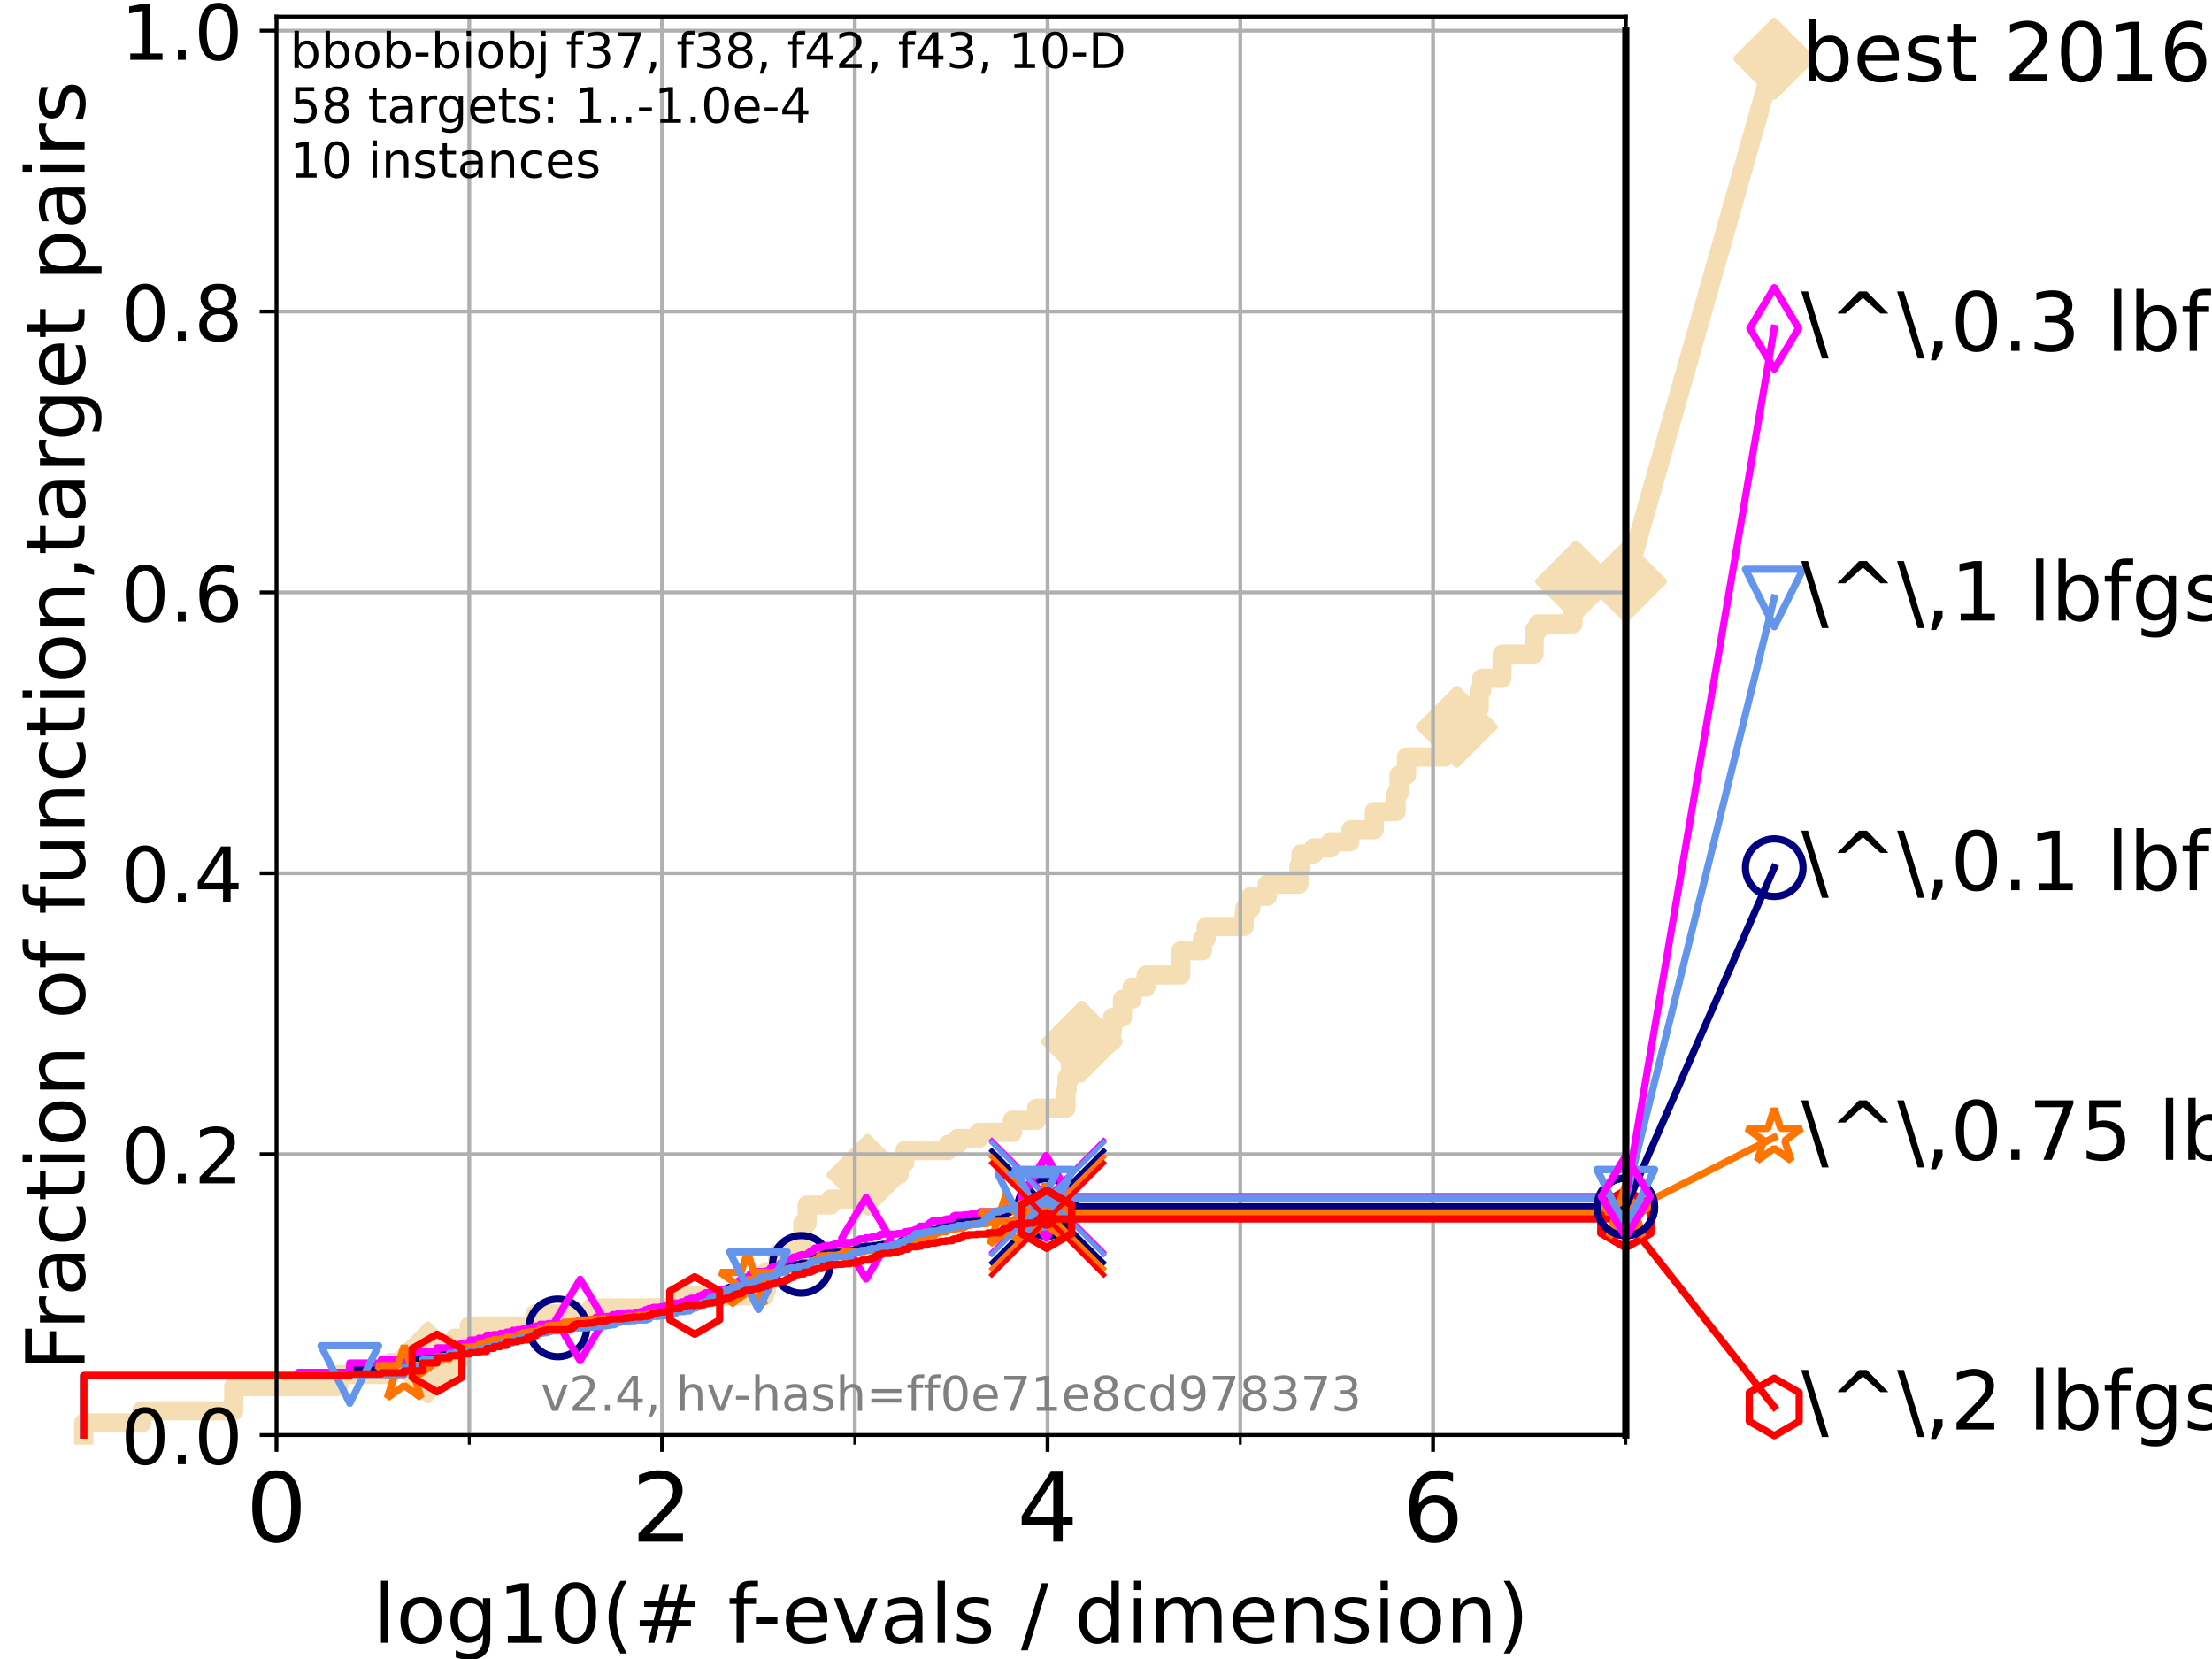 <?xml version="1.0" encoding="utf-8" standalone="no"?>
<!DOCTYPE svg PUBLIC "-//W3C//DTD SVG 1.1//EN"
  "http://www.w3.org/Graphics/SVG/1.1/DTD/svg11.dtd">
<!-- Created with matplotlib (https://matplotlib.org/) -->
<svg height="345.6pt" version="1.1" viewBox="0 0 460.8 345.6" width="460.8pt" xmlns="http://www.w3.org/2000/svg" xmlns:xlink="http://www.w3.org/1999/xlink">
 <defs>
  <style type="text/css">*{stroke-linecap:butt;stroke-linejoin:round;}</style>
 </defs>
 <g id="figure_1">
  <g id="patch_1">
   <path d="M 0 345.6 
L 460.8 345.6 
L 460.8 0 
L 0 0 
z
" style="fill:#ffffff;"/>
  </g>
  <g id="axes_1">
   <g id="patch_2">
    <path d="M 57.6 298.944 
L 338.688 298.944 
L 338.688 3.456 
L 57.6 3.456 
z
" style="fill:#ffffff;"/>
   </g>
   <g id="line2d_1">
    <path d="M 17.445 298.944 
L 17.445 296.422 
L 29.533 296.422 
L 29.533 293.9 
L 48.692 293.9 
L 48.692 288.856 
L 70.539 288.856 
L 70.539 286.334 
L 81.334 286.334 
L 81.334 283.811 
L 89.135 283.811 
L 89.135 281.289 
L 94.715 281.289 
L 94.715 278.767 
L 97.755 278.767 
L 97.755 276.245 
L 111.426 276.245 
L 111.426 273.723 
L 123.152 273.723 
L 123.152 272.462 
L 140.394 272.462 
L 140.394 271.201 
L 140.856 271.201 
L 140.856 269.94 
L 159.288 269.94 
L 159.288 268.679 
L 159.683 268.679 
L 159.683 264.896 
L 162.017 264.896 
L 162.017 261.113 
L 166.595 261.113 
L 166.595 258.591 
L 167.269 258.591 
L 167.269 254.807 
L 168.141 254.807 
L 168.141 251.024 
L 173.082 251.024 
L 173.082 249.763 
L 178.188 249.763 
L 178.188 247.241 
L 180.73 247.241 
L 180.73 244.719 
L 187.315 244.719 
L 187.315 242.197 
L 188.481 242.197 
L 188.481 239.675 
L 197.469 239.675 
L 197.469 238.414 
L 199.49 238.414 
L 199.49 237.153 
L 203.884 237.153 
L 203.884 235.892 
L 210.918 235.892 
L 210.918 233.37 
L 215.925 233.37 
L 215.925 230.848 
L 222.067 230.848 
L 222.067 227.064 
L 222.285 227.064 
L 222.285 224.542 
L 222.989 224.542 
L 222.989 220.759 
L 225.353 220.759 
L 225.353 216.976 
L 231.596 216.976 
L 231.596 214.454 
L 231.749 214.454 
L 231.749 211.932 
L 233.83 211.932 
L 233.83 208.149 
L 235.833 208.149 
L 235.833 205.627 
L 238.746 205.627 
L 238.746 203.105 
L 245.977 203.105 
L 246.01 198.06 
L 250.504 198.06 
L 250.504 195.538 
L 251.271 195.538 
L 251.271 193.016 
L 259.173 193.016 
L 259.173 190.494 
L 259.331 190.494 
L 259.331 189.233 
L 260.585 189.233 
L 260.585 186.711 
L 263.995 186.711 
L 263.995 184.189 
L 270.587 184.189 
L 270.587 180.406 
L 271.016 180.406 
L 271.016 177.884 
L 273.659 177.884 
L 273.659 176.623 
L 277.204 176.623 
L 277.204 175.362 
L 281.193 175.362 
L 281.193 174.101 
L 281.399 174.101 
L 281.399 172.84 
L 286.287 172.84 
L 286.287 169.056 
L 290.835 169.056 
L 290.835 165.273 
L 291.428 165.273 
L 291.428 161.49 
L 292.996 161.49 
L 292.996 157.707 
L 300.942 157.707 
L 300.942 156.446 
L 302.246 156.446 
L 302.246 155.185 
L 302.757 155.185 
L 302.757 152.663 
L 303.466 152.663 
L 303.493 147.619 
L 308.144 147.619 
L 308.144 143.835 
L 308.683 143.835 
L 308.683 141.313 
L 312.859 141.313 
L 312.937 136.269 
L 319.556 136.269 
L 319.656 131.225 
L 320.432 131.225 
L 320.432 129.964 
L 327.662 129.964 
L 327.662 126.181 
L 328.029 126.181 
L 328.029 124.92 
L 328.319 124.92 
L 328.319 121.137 
L 338.688 121.137 
L 338.688 121.137 
" style="fill:none;stroke:#f5deb3;stroke-linecap:square;stroke-width:4;"/>
   </g>
   <g id="line2d_2">
    <defs>
     <path d="M 0 7.778 
L 7.778 0 
L 0 -7.778 
L -7.778 0 
z
" id="mc699a52e06" style="stroke:#f5deb3;stroke-linejoin:miter;stroke-width:1.5;"/>
    </defs>
    <g>
     <use style="fill:#f5deb3;stroke:#f5deb3;stroke-linejoin:miter;stroke-width:1.5;" x="89.135" xlink:href="#mc699a52e06" y="283.811"/>
     <use style="fill:#f5deb3;stroke:#f5deb3;stroke-linejoin:miter;stroke-width:1.5;" x="180.73" xlink:href="#mc699a52e06" y="244.719"/>
     <use style="fill:#f5deb3;stroke:#f5deb3;stroke-linejoin:miter;stroke-width:1.5;" x="225.353" xlink:href="#mc699a52e06" y="216.976"/>
     <use style="fill:#f5deb3;stroke:#f5deb3;stroke-linejoin:miter;stroke-width:1.5;" x="303.466" xlink:href="#mc699a52e06" y="151.402"/>
     <use style="fill:#f5deb3;stroke:#f5deb3;stroke-linejoin:miter;stroke-width:1.5;" x="328.319" xlink:href="#mc699a52e06" y="121.137"/>
     <use style="fill:#f5deb3;stroke:#f5deb3;stroke-linejoin:miter;stroke-width:1.5;" x="338.688" xlink:href="#mc699a52e06" y="121.137"/>
    </g>
   </g>
   <g id="line2d_3">
    <path style="fill:none;stroke:#f5deb3;stroke-linecap:square;stroke-width:4;"/>
    <g/>
   </g>
   <g id="line2d_4">
    <path d="M 338.688 121.137 
L 369.608 12.233 
" style="fill:none;stroke:#f5deb3;stroke-linecap:square;stroke-width:4;"/>
    <g>
     <use style="fill:#f5deb3;stroke:#f5deb3;stroke-linejoin:miter;stroke-width:1.5;" x="338.688" xlink:href="#mc699a52e06" y="121.137"/>
     <use style="fill:#f5deb3;stroke:#f5deb3;stroke-linejoin:miter;stroke-width:1.5;" x="369.608" xlink:href="#mc699a52e06" y="12.233"/>
    </g>
   </g>
   <g id="matplotlib.axis_1">
    <g id="xtick_1">
     <g id="line2d_5">
      <path clip-path="url(#pe342d30682)" d="M 57.6 298.944 
L 57.6 3.456 
" style="fill:none;stroke:#b0b0b0;stroke-linecap:square;stroke-width:0.8;"/>
     </g>
     <g id="line2d_6">
      <defs>
       <path d="M 0 0 
L 0 3.5 
" id="m17f7ad3670" style="stroke:#000000;stroke-width:0.8;"/>
      </defs>
      <g>
       <use style="stroke:#000000;stroke-width:0.8;" x="57.6" xlink:href="#m17f7ad3670" y="298.944"/>
      </g>
     </g>
     <g id="text_1">
      <!-- 0 -->
      <g transform="translate(51.237 321.141)scale(0.2 -0.2)">
       <defs>
        <path d="M 31.781 66.406 
Q 24.172 66.406 20.328 58.906 
Q 16.5 51.422 16.5 36.375 
Q 16.5 21.391 20.328 13.891 
Q 24.172 6.391 31.781 6.391 
Q 39.453 6.391 43.281 13.891 
Q 47.125 21.391 47.125 36.375 
Q 47.125 51.422 43.281 58.906 
Q 39.453 66.406 31.781 66.406 
z
M 31.781 74.219 
Q 44.047 74.219 50.516 64.516 
Q 56.984 54.828 56.984 36.375 
Q 56.984 17.969 50.516 8.266 
Q 44.047 -1.422 31.781 -1.422 
Q 19.531 -1.422 13.062 8.266 
Q 6.594 17.969 6.594 36.375 
Q 6.594 54.828 13.062 64.516 
Q 19.531 74.219 31.781 74.219 
z
" id="DejaVuSans-48"/>
       </defs>
       <use xlink:href="#DejaVuSans-48"/>
      </g>
     </g>
    </g>
    <g id="xtick_2">
     <g id="line2d_7">
      <path clip-path="url(#pe342d30682)" d="M 137.911 298.944 
L 137.911 3.456 
" style="fill:none;stroke:#b0b0b0;stroke-linecap:square;stroke-width:0.8;"/>
     </g>
     <g id="line2d_8">
      <g>
       <use style="stroke:#000000;stroke-width:0.8;" x="137.911" xlink:href="#m17f7ad3670" y="298.944"/>
      </g>
     </g>
     <g id="text_2">
      <!-- 2 -->
      <g transform="translate(131.548 321.141)scale(0.2 -0.2)">
       <defs>
        <path d="M 19.188 8.297 
L 53.609 8.297 
L 53.609 0 
L 7.328 0 
L 7.328 8.297 
Q 12.938 14.109 22.625 23.891 
Q 32.328 33.688 34.812 36.531 
Q 39.547 41.844 41.422 45.531 
Q 43.312 49.219 43.312 52.781 
Q 43.312 58.594 39.234 62.25 
Q 35.156 65.922 28.609 65.922 
Q 23.969 65.922 18.812 64.312 
Q 13.672 62.703 7.812 59.422 
L 7.812 69.391 
Q 13.766 71.781 18.938 73 
Q 24.125 74.219 28.422 74.219 
Q 39.75 74.219 46.484 68.547 
Q 53.219 62.891 53.219 53.422 
Q 53.219 48.922 51.531 44.891 
Q 49.859 40.875 45.406 35.406 
Q 44.188 33.984 37.641 27.219 
Q 31.109 20.453 19.188 8.297 
z
" id="DejaVuSans-50"/>
       </defs>
       <use xlink:href="#DejaVuSans-50"/>
      </g>
     </g>
    </g>
    <g id="xtick_3">
     <g id="line2d_9">
      <path clip-path="url(#pe342d30682)" d="M 218.222 298.944 
L 218.222 3.456 
" style="fill:none;stroke:#b0b0b0;stroke-linecap:square;stroke-width:0.8;"/>
     </g>
     <g id="line2d_10">
      <g>
       <use style="stroke:#000000;stroke-width:0.8;" x="218.222" xlink:href="#m17f7ad3670" y="298.944"/>
      </g>
     </g>
     <g id="text_3">
      <!-- 4 -->
      <g transform="translate(211.859 321.141)scale(0.2 -0.2)">
       <defs>
        <path d="M 37.797 64.312 
L 12.891 25.391 
L 37.797 25.391 
z
M 35.203 72.906 
L 47.609 72.906 
L 47.609 25.391 
L 58.016 25.391 
L 58.016 17.188 
L 47.609 17.188 
L 47.609 0 
L 37.797 0 
L 37.797 17.188 
L 4.891 17.188 
L 4.891 26.703 
z
" id="DejaVuSans-52"/>
       </defs>
       <use xlink:href="#DejaVuSans-52"/>
      </g>
     </g>
    </g>
    <g id="xtick_4">
     <g id="line2d_11">
      <path clip-path="url(#pe342d30682)" d="M 298.533 298.944 
L 298.533 3.456 
" style="fill:none;stroke:#b0b0b0;stroke-linecap:square;stroke-width:0.8;"/>
     </g>
     <g id="line2d_12">
      <g>
       <use style="stroke:#000000;stroke-width:0.8;" x="298.533" xlink:href="#m17f7ad3670" y="298.944"/>
      </g>
     </g>
     <g id="text_4">
      <!-- 6 -->
      <g transform="translate(292.17 321.141)scale(0.2 -0.2)">
       <defs>
        <path d="M 33.016 40.375 
Q 26.375 40.375 22.484 35.828 
Q 18.609 31.297 18.609 23.391 
Q 18.609 15.531 22.484 10.953 
Q 26.375 6.391 33.016 6.391 
Q 39.656 6.391 43.531 10.953 
Q 47.406 15.531 47.406 23.391 
Q 47.406 31.297 43.531 35.828 
Q 39.656 40.375 33.016 40.375 
z
M 52.594 71.297 
L 52.594 62.312 
Q 48.875 64.062 45.094 64.984 
Q 41.312 65.922 37.594 65.922 
Q 27.828 65.922 22.672 59.328 
Q 17.531 52.734 16.797 39.406 
Q 19.672 43.656 24.016 45.922 
Q 28.375 48.188 33.594 48.188 
Q 44.578 48.188 50.953 41.516 
Q 57.328 34.859 57.328 23.391 
Q 57.328 12.156 50.688 5.359 
Q 44.047 -1.422 33.016 -1.422 
Q 20.359 -1.422 13.672 8.266 
Q 6.984 17.969 6.984 36.375 
Q 6.984 53.656 15.188 63.938 
Q 23.391 74.219 37.203 74.219 
Q 40.922 74.219 44.703 73.484 
Q 48.484 72.75 52.594 71.297 
z
" id="DejaVuSans-54"/>
       </defs>
       <use xlink:href="#DejaVuSans-54"/>
      </g>
     </g>
    </g>
    <g id="xtick_5">
     <g id="line2d_13">
      <path clip-path="url(#pe342d30682)" d="M 97.755 298.944 
L 97.755 3.456 
" style="fill:none;stroke:#b0b0b0;stroke-linecap:square;stroke-width:0.8;"/>
     </g>
     <g id="line2d_14">
      <defs>
       <path d="M 0 0 
L 0 2 
" id="m98174aae5c" style="stroke:#000000;stroke-width:0.6;"/>
      </defs>
      <g>
       <use style="stroke:#000000;stroke-width:0.6;" x="97.755" xlink:href="#m98174aae5c" y="298.944"/>
      </g>
     </g>
    </g>
    <g id="xtick_6">
     <g id="line2d_15">
      <path clip-path="url(#pe342d30682)" d="M 178.066 298.944 
L 178.066 3.456 
" style="fill:none;stroke:#b0b0b0;stroke-linecap:square;stroke-width:0.8;"/>
     </g>
     <g id="line2d_16">
      <g>
       <use style="stroke:#000000;stroke-width:0.6;" x="178.066" xlink:href="#m98174aae5c" y="298.944"/>
      </g>
     </g>
    </g>
    <g id="xtick_7">
     <g id="line2d_17">
      <path clip-path="url(#pe342d30682)" d="M 258.377 298.944 
L 258.377 3.456 
" style="fill:none;stroke:#b0b0b0;stroke-linecap:square;stroke-width:0.8;"/>
     </g>
     <g id="line2d_18">
      <g>
       <use style="stroke:#000000;stroke-width:0.6;" x="258.377" xlink:href="#m98174aae5c" y="298.944"/>
      </g>
     </g>
    </g>
    <g id="xtick_8">
     <g id="line2d_19">
      <path clip-path="url(#pe342d30682)" d="M 338.688 298.944 
L 338.688 3.456 
" style="fill:none;stroke:#b0b0b0;stroke-linecap:square;stroke-width:0.8;"/>
     </g>
     <g id="line2d_20">
      <g>
       <use style="stroke:#000000;stroke-width:0.6;" x="338.688" xlink:href="#m98174aae5c" y="298.944"/>
      </g>
     </g>
    </g>
    <g id="text_5">
     <!-- log10(# f-evals / dimension) -->
     <g transform="translate(77.764 342.218)scale(0.17 -0.17)">
      <defs>
       <path d="M 9.422 75.984 
L 18.406 75.984 
L 18.406 0 
L 9.422 0 
z
" id="DejaVuSans-108"/>
       <path d="M 30.609 48.391 
Q 23.391 48.391 19.188 42.75 
Q 14.984 37.109 14.984 27.297 
Q 14.984 17.484 19.156 11.844 
Q 23.344 6.203 30.609 6.203 
Q 37.797 6.203 41.984 11.859 
Q 46.188 17.531 46.188 27.297 
Q 46.188 37.016 41.984 42.703 
Q 37.797 48.391 30.609 48.391 
z
M 30.609 56 
Q 42.328 56 49.016 48.375 
Q 55.719 40.766 55.719 27.297 
Q 55.719 13.875 49.016 6.219 
Q 42.328 -1.422 30.609 -1.422 
Q 18.844 -1.422 12.172 6.219 
Q 5.516 13.875 5.516 27.297 
Q 5.516 40.766 12.172 48.375 
Q 18.844 56 30.609 56 
z
" id="DejaVuSans-111"/>
       <path d="M 45.406 27.984 
Q 45.406 37.75 41.375 43.109 
Q 37.359 48.484 30.078 48.484 
Q 22.859 48.484 18.828 43.109 
Q 14.797 37.75 14.797 27.984 
Q 14.797 18.266 18.828 12.891 
Q 22.859 7.516 30.078 7.516 
Q 37.359 7.516 41.375 12.891 
Q 45.406 18.266 45.406 27.984 
z
M 54.391 6.781 
Q 54.391 -7.172 48.188 -13.984 
Q 42 -20.797 29.203 -20.797 
Q 24.469 -20.797 20.266 -20.094 
Q 16.062 -19.391 12.109 -17.922 
L 12.109 -9.188 
Q 16.062 -11.328 19.922 -12.344 
Q 23.781 -13.375 27.781 -13.375 
Q 36.625 -13.375 41.016 -8.766 
Q 45.406 -4.156 45.406 5.172 
L 45.406 9.625 
Q 42.625 4.781 38.281 2.391 
Q 33.938 0 27.875 0 
Q 17.828 0 11.672 7.656 
Q 5.516 15.328 5.516 27.984 
Q 5.516 40.672 11.672 48.328 
Q 17.828 56 27.875 56 
Q 33.938 56 38.281 53.609 
Q 42.625 51.219 45.406 46.391 
L 45.406 54.688 
L 54.391 54.688 
z
" id="DejaVuSans-103"/>
       <path d="M 12.406 8.297 
L 28.516 8.297 
L 28.516 63.922 
L 10.984 60.406 
L 10.984 69.391 
L 28.422 72.906 
L 38.281 72.906 
L 38.281 8.297 
L 54.391 8.297 
L 54.391 0 
L 12.406 0 
z
" id="DejaVuSans-49"/>
       <path d="M 31 75.875 
Q 24.469 64.656 21.281 53.656 
Q 18.109 42.672 18.109 31.391 
Q 18.109 20.125 21.312 9.062 
Q 24.516 -2 31 -13.188 
L 23.188 -13.188 
Q 15.875 -1.703 12.234 9.375 
Q 8.594 20.453 8.594 31.391 
Q 8.594 42.281 12.203 53.312 
Q 15.828 64.359 23.188 75.875 
z
" id="DejaVuSans-40"/>
       <path d="M 51.125 44 
L 36.922 44 
L 32.812 27.688 
L 47.125 27.688 
z
M 43.797 71.781 
L 38.719 51.516 
L 52.984 51.516 
L 58.109 71.781 
L 65.922 71.781 
L 60.891 51.516 
L 76.125 51.516 
L 76.125 44 
L 58.984 44 
L 54.984 27.688 
L 70.516 27.688 
L 70.516 20.219 
L 53.078 20.219 
L 48 0 
L 40.188 0 
L 45.219 20.219 
L 30.906 20.219 
L 25.875 0 
L 18.016 0 
L 23.094 20.219 
L 7.719 20.219 
L 7.719 27.688 
L 24.906 27.688 
L 29 44 
L 13.281 44 
L 13.281 51.516 
L 30.906 51.516 
L 35.891 71.781 
z
" id="DejaVuSans-35"/>
       <path id="DejaVuSans-32"/>
       <path d="M 37.109 75.984 
L 37.109 68.5 
L 28.516 68.5 
Q 23.688 68.5 21.797 66.547 
Q 19.922 64.594 19.922 59.516 
L 19.922 54.688 
L 34.719 54.688 
L 34.719 47.703 
L 19.922 47.703 
L 19.922 0 
L 10.891 0 
L 10.891 47.703 
L 2.297 47.703 
L 2.297 54.688 
L 10.891 54.688 
L 10.891 58.5 
Q 10.891 67.625 15.141 71.797 
Q 19.391 75.984 28.609 75.984 
z
" id="DejaVuSans-102"/>
       <path d="M 4.891 31.391 
L 31.203 31.391 
L 31.203 23.391 
L 4.891 23.391 
z
" id="DejaVuSans-45"/>
       <path d="M 56.203 29.594 
L 56.203 25.203 
L 14.891 25.203 
Q 15.484 15.922 20.484 11.062 
Q 25.484 6.203 34.422 6.203 
Q 39.594 6.203 44.453 7.469 
Q 49.312 8.734 54.109 11.281 
L 54.109 2.781 
Q 49.266 0.734 44.188 -0.344 
Q 39.109 -1.422 33.891 -1.422 
Q 20.797 -1.422 13.156 6.188 
Q 5.516 13.812 5.516 26.812 
Q 5.516 40.234 12.766 48.109 
Q 20.016 56 32.328 56 
Q 43.359 56 49.781 48.891 
Q 56.203 41.797 56.203 29.594 
z
M 47.219 32.234 
Q 47.125 39.594 43.094 43.984 
Q 39.062 48.391 32.422 48.391 
Q 24.906 48.391 20.391 44.141 
Q 15.875 39.891 15.188 32.172 
z
" id="DejaVuSans-101"/>
       <path d="M 2.984 54.688 
L 12.5 54.688 
L 29.594 8.797 
L 46.688 54.688 
L 56.203 54.688 
L 35.688 0 
L 23.484 0 
z
" id="DejaVuSans-118"/>
       <path d="M 34.281 27.484 
Q 23.391 27.484 19.188 25 
Q 14.984 22.516 14.984 16.5 
Q 14.984 11.719 18.141 8.906 
Q 21.297 6.109 26.703 6.109 
Q 34.188 6.109 38.703 11.406 
Q 43.219 16.703 43.219 25.484 
L 43.219 27.484 
z
M 52.203 31.203 
L 52.203 0 
L 43.219 0 
L 43.219 8.297 
Q 40.141 3.328 35.547 0.953 
Q 30.953 -1.422 24.312 -1.422 
Q 15.922 -1.422 10.953 3.297 
Q 6 8.016 6 15.922 
Q 6 25.141 12.172 29.828 
Q 18.359 34.516 30.609 34.516 
L 43.219 34.516 
L 43.219 35.406 
Q 43.219 41.609 39.141 45 
Q 35.062 48.391 27.688 48.391 
Q 23 48.391 18.547 47.266 
Q 14.109 46.141 10.016 43.891 
L 10.016 52.203 
Q 14.938 54.109 19.578 55.047 
Q 24.219 56 28.609 56 
Q 40.484 56 46.344 49.844 
Q 52.203 43.703 52.203 31.203 
z
" id="DejaVuSans-97"/>
       <path d="M 44.281 53.078 
L 44.281 44.578 
Q 40.484 46.531 36.375 47.5 
Q 32.281 48.484 27.875 48.484 
Q 21.188 48.484 17.844 46.438 
Q 14.5 44.391 14.5 40.281 
Q 14.5 37.156 16.891 35.375 
Q 19.281 33.594 26.516 31.984 
L 29.594 31.297 
Q 39.156 29.25 43.188 25.516 
Q 47.219 21.781 47.219 15.094 
Q 47.219 7.469 41.188 3.016 
Q 35.156 -1.422 24.609 -1.422 
Q 20.219 -1.422 15.453 -0.562 
Q 10.688 0.297 5.422 2 
L 5.422 11.281 
Q 10.406 8.688 15.234 7.391 
Q 20.062 6.109 24.812 6.109 
Q 31.156 6.109 34.562 8.281 
Q 37.984 10.453 37.984 14.406 
Q 37.984 18.062 35.516 20.016 
Q 33.062 21.969 24.703 23.781 
L 21.578 24.516 
Q 13.234 26.266 9.516 29.906 
Q 5.812 33.547 5.812 39.891 
Q 5.812 47.609 11.281 51.797 
Q 16.75 56 26.812 56 
Q 31.781 56 36.172 55.266 
Q 40.578 54.547 44.281 53.078 
z
" id="DejaVuSans-115"/>
       <path d="M 25.391 72.906 
L 33.688 72.906 
L 8.297 -9.281 
L 0 -9.281 
z
" id="DejaVuSans-47"/>
       <path d="M 45.406 46.391 
L 45.406 75.984 
L 54.391 75.984 
L 54.391 0 
L 45.406 0 
L 45.406 8.203 
Q 42.578 3.328 38.25 0.953 
Q 33.938 -1.422 27.875 -1.422 
Q 17.969 -1.422 11.734 6.484 
Q 5.516 14.406 5.516 27.297 
Q 5.516 40.188 11.734 48.094 
Q 17.969 56 27.875 56 
Q 33.938 56 38.25 53.625 
Q 42.578 51.266 45.406 46.391 
z
M 14.797 27.297 
Q 14.797 17.391 18.875 11.75 
Q 22.953 6.109 30.078 6.109 
Q 37.203 6.109 41.297 11.75 
Q 45.406 17.391 45.406 27.297 
Q 45.406 37.203 41.297 42.844 
Q 37.203 48.484 30.078 48.484 
Q 22.953 48.484 18.875 42.844 
Q 14.797 37.203 14.797 27.297 
z
" id="DejaVuSans-100"/>
       <path d="M 9.422 54.688 
L 18.406 54.688 
L 18.406 0 
L 9.422 0 
z
M 9.422 75.984 
L 18.406 75.984 
L 18.406 64.594 
L 9.422 64.594 
z
" id="DejaVuSans-105"/>
       <path d="M 52 44.188 
Q 55.375 50.25 60.062 53.125 
Q 64.75 56 71.094 56 
Q 79.641 56 84.281 50.016 
Q 88.922 44.047 88.922 33.016 
L 88.922 0 
L 79.891 0 
L 79.891 32.719 
Q 79.891 40.578 77.094 44.375 
Q 74.312 48.188 68.609 48.188 
Q 61.625 48.188 57.562 43.547 
Q 53.516 38.922 53.516 30.906 
L 53.516 0 
L 44.484 0 
L 44.484 32.719 
Q 44.484 40.625 41.703 44.406 
Q 38.922 48.188 33.109 48.188 
Q 26.219 48.188 22.156 43.531 
Q 18.109 38.875 18.109 30.906 
L 18.109 0 
L 9.078 0 
L 9.078 54.688 
L 18.109 54.688 
L 18.109 46.188 
Q 21.188 51.219 25.484 53.609 
Q 29.781 56 35.688 56 
Q 41.656 56 45.828 52.969 
Q 50 49.953 52 44.188 
z
" id="DejaVuSans-109"/>
       <path d="M 54.891 33.016 
L 54.891 0 
L 45.906 0 
L 45.906 32.719 
Q 45.906 40.484 42.875 44.328 
Q 39.844 48.188 33.797 48.188 
Q 26.516 48.188 22.312 43.547 
Q 18.109 38.922 18.109 30.906 
L 18.109 0 
L 9.078 0 
L 9.078 54.688 
L 18.109 54.688 
L 18.109 46.188 
Q 21.344 51.125 25.703 53.562 
Q 30.078 56 35.797 56 
Q 45.219 56 50.047 50.172 
Q 54.891 44.344 54.891 33.016 
z
" id="DejaVuSans-110"/>
       <path d="M 8.016 75.875 
L 15.828 75.875 
Q 23.141 64.359 26.781 53.312 
Q 30.422 42.281 30.422 31.391 
Q 30.422 20.453 26.781 9.375 
Q 23.141 -1.703 15.828 -13.188 
L 8.016 -13.188 
Q 14.5 -2 17.703 9.062 
Q 20.906 20.125 20.906 31.391 
Q 20.906 42.672 17.703 53.656 
Q 14.5 64.656 8.016 75.875 
z
" id="DejaVuSans-41"/>
      </defs>
      <use xlink:href="#DejaVuSans-108"/>
      <use x="27.783" xlink:href="#DejaVuSans-111"/>
      <use x="88.965" xlink:href="#DejaVuSans-103"/>
      <use x="152.441" xlink:href="#DejaVuSans-49"/>
      <use x="216.064" xlink:href="#DejaVuSans-48"/>
      <use x="279.688" xlink:href="#DejaVuSans-40"/>
      <use x="318.701" xlink:href="#DejaVuSans-35"/>
      <use x="402.49" xlink:href="#DejaVuSans-32"/>
      <use x="434.277" xlink:href="#DejaVuSans-102"/>
      <use x="463.982" xlink:href="#DejaVuSans-45"/>
      <use x="500.066" xlink:href="#DejaVuSans-101"/>
      <use x="561.59" xlink:href="#DejaVuSans-118"/>
      <use x="620.77" xlink:href="#DejaVuSans-97"/>
      <use x="682.049" xlink:href="#DejaVuSans-108"/>
      <use x="709.832" xlink:href="#DejaVuSans-115"/>
      <use x="761.932" xlink:href="#DejaVuSans-32"/>
      <use x="793.719" xlink:href="#DejaVuSans-47"/>
      <use x="827.41" xlink:href="#DejaVuSans-32"/>
      <use x="859.197" xlink:href="#DejaVuSans-100"/>
      <use x="922.674" xlink:href="#DejaVuSans-105"/>
      <use x="950.457" xlink:href="#DejaVuSans-109"/>
      <use x="1047.869" xlink:href="#DejaVuSans-101"/>
      <use x="1109.393" xlink:href="#DejaVuSans-110"/>
      <use x="1172.771" xlink:href="#DejaVuSans-115"/>
      <use x="1224.871" xlink:href="#DejaVuSans-105"/>
      <use x="1252.654" xlink:href="#DejaVuSans-111"/>
      <use x="1313.836" xlink:href="#DejaVuSans-110"/>
      <use x="1377.215" xlink:href="#DejaVuSans-41"/>
     </g>
    </g>
   </g>
   <g id="matplotlib.axis_2">
    <g id="ytick_1">
     <g id="line2d_21">
      <path clip-path="url(#pe342d30682)" d="M 57.6 298.944 
L 338.688 298.944 
" style="fill:none;stroke:#b0b0b0;stroke-linecap:square;stroke-width:0.8;"/>
     </g>
     <g id="line2d_22">
      <defs>
       <path d="M 0 0 
L -3.5 0 
" id="mb198d245c1" style="stroke:#000000;stroke-width:0.8;"/>
      </defs>
      <g>
       <use style="stroke:#000000;stroke-width:0.8;" x="57.6" xlink:href="#mb198d245c1" y="298.944"/>
      </g>
     </g>
     <g id="text_6">
      <!-- 0.0 -->
      <g transform="translate(25.155 305.023)scale(0.16 -0.16)">
       <defs>
        <path d="M 10.688 12.406 
L 21 12.406 
L 21 0 
L 10.688 0 
z
" id="DejaVuSans-46"/>
       </defs>
       <use xlink:href="#DejaVuSans-48"/>
       <use x="63.623" xlink:href="#DejaVuSans-46"/>
       <use x="95.41" xlink:href="#DejaVuSans-48"/>
      </g>
     </g>
    </g>
    <g id="ytick_2">
     <g id="line2d_23">
      <path clip-path="url(#pe342d30682)" d="M 57.6 240.432 
L 338.688 240.432 
" style="fill:none;stroke:#b0b0b0;stroke-linecap:square;stroke-width:0.8;"/>
     </g>
     <g id="line2d_24">
      <g>
       <use style="stroke:#000000;stroke-width:0.8;" x="57.6" xlink:href="#mb198d245c1" y="240.432"/>
      </g>
     </g>
     <g id="text_7">
      <!-- 0.2 -->
      <g transform="translate(25.155 246.51)scale(0.16 -0.16)">
       <use xlink:href="#DejaVuSans-48"/>
       <use x="63.623" xlink:href="#DejaVuSans-46"/>
       <use x="95.41" xlink:href="#DejaVuSans-50"/>
      </g>
     </g>
    </g>
    <g id="ytick_3">
     <g id="line2d_25">
      <path clip-path="url(#pe342d30682)" d="M 57.6 181.919 
L 338.688 181.919 
" style="fill:none;stroke:#b0b0b0;stroke-linecap:square;stroke-width:0.8;"/>
     </g>
     <g id="line2d_26">
      <g>
       <use style="stroke:#000000;stroke-width:0.8;" x="57.6" xlink:href="#mb198d245c1" y="181.919"/>
      </g>
     </g>
     <g id="text_8">
      <!-- 0.4 -->
      <g transform="translate(25.155 187.998)scale(0.16 -0.16)">
       <use xlink:href="#DejaVuSans-48"/>
       <use x="63.623" xlink:href="#DejaVuSans-46"/>
       <use x="95.41" xlink:href="#DejaVuSans-52"/>
      </g>
     </g>
    </g>
    <g id="ytick_4">
     <g id="line2d_27">
      <path clip-path="url(#pe342d30682)" d="M 57.6 123.407 
L 338.688 123.407 
" style="fill:none;stroke:#b0b0b0;stroke-linecap:square;stroke-width:0.8;"/>
     </g>
     <g id="line2d_28">
      <g>
       <use style="stroke:#000000;stroke-width:0.8;" x="57.6" xlink:href="#mb198d245c1" y="123.407"/>
      </g>
     </g>
     <g id="text_9">
      <!-- 0.6 -->
      <g transform="translate(25.155 129.485)scale(0.16 -0.16)">
       <use xlink:href="#DejaVuSans-48"/>
       <use x="63.623" xlink:href="#DejaVuSans-46"/>
       <use x="95.41" xlink:href="#DejaVuSans-54"/>
      </g>
     </g>
    </g>
    <g id="ytick_5">
     <g id="line2d_29">
      <path clip-path="url(#pe342d30682)" d="M 57.6 64.894 
L 338.688 64.894 
" style="fill:none;stroke:#b0b0b0;stroke-linecap:square;stroke-width:0.8;"/>
     </g>
     <g id="line2d_30">
      <g>
       <use style="stroke:#000000;stroke-width:0.8;" x="57.6" xlink:href="#mb198d245c1" y="64.894"/>
      </g>
     </g>
     <g id="text_10">
      <!-- 0.8 -->
      <g transform="translate(25.155 70.973)scale(0.16 -0.16)">
       <defs>
        <path d="M 31.781 34.625 
Q 24.75 34.625 20.719 30.859 
Q 16.703 27.094 16.703 20.516 
Q 16.703 13.922 20.719 10.156 
Q 24.75 6.391 31.781 6.391 
Q 38.812 6.391 42.859 10.172 
Q 46.922 13.969 46.922 20.516 
Q 46.922 27.094 42.891 30.859 
Q 38.875 34.625 31.781 34.625 
z
M 21.922 38.812 
Q 15.578 40.375 12.031 44.719 
Q 8.5 49.078 8.5 55.328 
Q 8.5 64.062 14.719 69.141 
Q 20.953 74.219 31.781 74.219 
Q 42.672 74.219 48.875 69.141 
Q 55.078 64.062 55.078 55.328 
Q 55.078 49.078 51.531 44.719 
Q 48 40.375 41.703 38.812 
Q 48.828 37.156 52.797 32.312 
Q 56.781 27.484 56.781 20.516 
Q 56.781 9.906 50.312 4.234 
Q 43.844 -1.422 31.781 -1.422 
Q 19.734 -1.422 13.25 4.234 
Q 6.781 9.906 6.781 20.516 
Q 6.781 27.484 10.781 32.312 
Q 14.797 37.156 21.922 38.812 
z
M 18.312 54.391 
Q 18.312 48.734 21.844 45.562 
Q 25.391 42.391 31.781 42.391 
Q 38.141 42.391 41.719 45.562 
Q 45.312 48.734 45.312 54.391 
Q 45.312 60.062 41.719 63.234 
Q 38.141 66.406 31.781 66.406 
Q 25.391 66.406 21.844 63.234 
Q 18.312 60.062 18.312 54.391 
z
" id="DejaVuSans-56"/>
       </defs>
       <use xlink:href="#DejaVuSans-48"/>
       <use x="63.623" xlink:href="#DejaVuSans-46"/>
       <use x="95.41" xlink:href="#DejaVuSans-56"/>
      </g>
     </g>
    </g>
    <g id="ytick_6">
     <g id="line2d_31">
      <path clip-path="url(#pe342d30682)" d="M 57.6 6.382 
L 338.688 6.382 
" style="fill:none;stroke:#b0b0b0;stroke-linecap:square;stroke-width:0.8;"/>
     </g>
     <g id="line2d_32">
      <g>
       <use style="stroke:#000000;stroke-width:0.8;" x="57.6" xlink:href="#mb198d245c1" y="6.382"/>
      </g>
     </g>
     <g id="text_11">
      <!-- 1.0 -->
      <g transform="translate(25.155 12.46)scale(0.16 -0.16)">
       <use xlink:href="#DejaVuSans-49"/>
       <use x="63.623" xlink:href="#DejaVuSans-46"/>
       <use x="95.41" xlink:href="#DejaVuSans-48"/>
      </g>
     </g>
    </g>
    <g id="text_12">
     <!-- Fraction of function,target pairs -->
     <g transform="translate(17.62 285.585)rotate(-90)scale(0.17 -0.17)">
      <defs>
       <path d="M 9.812 72.906 
L 51.703 72.906 
L 51.703 64.594 
L 19.672 64.594 
L 19.672 43.109 
L 48.578 43.109 
L 48.578 34.812 
L 19.672 34.812 
L 19.672 0 
L 9.812 0 
z
" id="DejaVuSans-70"/>
       <path d="M 41.109 46.297 
Q 39.594 47.172 37.812 47.578 
Q 36.031 48 33.891 48 
Q 26.266 48 22.188 43.047 
Q 18.109 38.094 18.109 28.812 
L 18.109 0 
L 9.078 0 
L 9.078 54.688 
L 18.109 54.688 
L 18.109 46.188 
Q 20.953 51.172 25.484 53.578 
Q 30.031 56 36.531 56 
Q 37.453 56 38.578 55.875 
Q 39.703 55.766 41.062 55.516 
z
" id="DejaVuSans-114"/>
       <path d="M 48.781 52.594 
L 48.781 44.188 
Q 44.969 46.297 41.141 47.344 
Q 37.312 48.391 33.406 48.391 
Q 24.656 48.391 19.812 42.844 
Q 14.984 37.312 14.984 27.297 
Q 14.984 17.281 19.812 11.734 
Q 24.656 6.203 33.406 6.203 
Q 37.312 6.203 41.141 7.25 
Q 44.969 8.297 48.781 10.406 
L 48.781 2.094 
Q 45.016 0.344 40.984 -0.531 
Q 36.969 -1.422 32.422 -1.422 
Q 20.062 -1.422 12.781 6.344 
Q 5.516 14.109 5.516 27.297 
Q 5.516 40.672 12.859 48.328 
Q 20.219 56 33.016 56 
Q 37.156 56 41.109 55.141 
Q 45.062 54.297 48.781 52.594 
z
" id="DejaVuSans-99"/>
       <path d="M 18.312 70.219 
L 18.312 54.688 
L 36.812 54.688 
L 36.812 47.703 
L 18.312 47.703 
L 18.312 18.016 
Q 18.312 11.328 20.141 9.422 
Q 21.969 7.516 27.594 7.516 
L 36.812 7.516 
L 36.812 0 
L 27.594 0 
Q 17.188 0 13.234 3.875 
Q 9.281 7.766 9.281 18.016 
L 9.281 47.703 
L 2.688 47.703 
L 2.688 54.688 
L 9.281 54.688 
L 9.281 70.219 
z
" id="DejaVuSans-116"/>
       <path d="M 8.5 21.578 
L 8.5 54.688 
L 17.484 54.688 
L 17.484 21.922 
Q 17.484 14.156 20.5 10.266 
Q 23.531 6.391 29.594 6.391 
Q 36.859 6.391 41.078 11.031 
Q 45.312 15.672 45.312 23.688 
L 45.312 54.688 
L 54.297 54.688 
L 54.297 0 
L 45.312 0 
L 45.312 8.406 
Q 42.047 3.422 37.719 1 
Q 33.406 -1.422 27.688 -1.422 
Q 18.266 -1.422 13.375 4.438 
Q 8.5 10.297 8.5 21.578 
z
M 31.109 56 
z
" id="DejaVuSans-117"/>
       <path d="M 11.719 12.406 
L 22.016 12.406 
L 22.016 4 
L 14.016 -11.625 
L 7.719 -11.625 
L 11.719 4 
z
" id="DejaVuSans-44"/>
       <path d="M 18.109 8.203 
L 18.109 -20.797 
L 9.078 -20.797 
L 9.078 54.688 
L 18.109 54.688 
L 18.109 46.391 
Q 20.953 51.266 25.266 53.625 
Q 29.594 56 35.594 56 
Q 45.562 56 51.781 48.094 
Q 58.016 40.188 58.016 27.297 
Q 58.016 14.406 51.781 6.484 
Q 45.562 -1.422 35.594 -1.422 
Q 29.594 -1.422 25.266 0.953 
Q 20.953 3.328 18.109 8.203 
z
M 48.688 27.297 
Q 48.688 37.203 44.609 42.844 
Q 40.531 48.484 33.406 48.484 
Q 26.266 48.484 22.188 42.844 
Q 18.109 37.203 18.109 27.297 
Q 18.109 17.391 22.188 11.75 
Q 26.266 6.109 33.406 6.109 
Q 40.531 6.109 44.609 11.75 
Q 48.688 17.391 48.688 27.297 
z
" id="DejaVuSans-112"/>
      </defs>
      <use xlink:href="#DejaVuSans-70"/>
      <use x="50.27" xlink:href="#DejaVuSans-114"/>
      <use x="91.383" xlink:href="#DejaVuSans-97"/>
      <use x="152.662" xlink:href="#DejaVuSans-99"/>
      <use x="207.643" xlink:href="#DejaVuSans-116"/>
      <use x="246.852" xlink:href="#DejaVuSans-105"/>
      <use x="274.635" xlink:href="#DejaVuSans-111"/>
      <use x="335.816" xlink:href="#DejaVuSans-110"/>
      <use x="399.195" xlink:href="#DejaVuSans-32"/>
      <use x="430.982" xlink:href="#DejaVuSans-111"/>
      <use x="492.164" xlink:href="#DejaVuSans-102"/>
      <use x="527.369" xlink:href="#DejaVuSans-32"/>
      <use x="559.156" xlink:href="#DejaVuSans-102"/>
      <use x="594.361" xlink:href="#DejaVuSans-117"/>
      <use x="657.74" xlink:href="#DejaVuSans-110"/>
      <use x="721.119" xlink:href="#DejaVuSans-99"/>
      <use x="776.1" xlink:href="#DejaVuSans-116"/>
      <use x="815.309" xlink:href="#DejaVuSans-105"/>
      <use x="843.092" xlink:href="#DejaVuSans-111"/>
      <use x="904.273" xlink:href="#DejaVuSans-110"/>
      <use x="967.652" xlink:href="#DejaVuSans-44"/>
      <use x="999.439" xlink:href="#DejaVuSans-116"/>
      <use x="1038.648" xlink:href="#DejaVuSans-97"/>
      <use x="1099.928" xlink:href="#DejaVuSans-114"/>
      <use x="1139.291" xlink:href="#DejaVuSans-103"/>
      <use x="1202.768" xlink:href="#DejaVuSans-101"/>
      <use x="1264.291" xlink:href="#DejaVuSans-116"/>
      <use x="1303.5" xlink:href="#DejaVuSans-32"/>
      <use x="1335.287" xlink:href="#DejaVuSans-112"/>
      <use x="1398.764" xlink:href="#DejaVuSans-97"/>
      <use x="1460.043" xlink:href="#DejaVuSans-105"/>
      <use x="1487.826" xlink:href="#DejaVuSans-114"/>
      <use x="1528.939" xlink:href="#DejaVuSans-115"/>
     </g>
    </g>
   </g>
   <g id="line2d_33">
    <defs>
     <path d="M 0 1.5 
C 0.398 1.5 0.779 1.342 1.061 1.061 
C 1.342 0.779 1.5 0.398 1.5 0 
C 1.5 -0.398 1.342 -0.779 1.061 -1.061 
C 0.779 -1.342 0.398 -1.5 0 -1.5 
C -0.398 -1.5 -0.779 -1.342 -1.061 -1.061 
C -1.342 -0.779 -1.5 -0.398 -1.5 0 
C -1.5 0.398 -1.342 0.779 -1.061 1.061 
C -0.779 1.342 -0.398 1.5 0 1.5 
z
" id="m4d1124a18c" style="stroke:#f5deb3;"/>
    </defs>
    <g>
     <use style="fill:#f5deb3;stroke:#f5deb3;" x="340.863" xlink:href="#m4d1124a18c" y="113.57"/>
     <use style="fill:#f5deb3;stroke:#f5deb3;" x="340.863" xlink:href="#m4d1124a18c" y="113.57"/>
    </g>
   </g>
   <g id="line2d_34">
    <defs>
     <path d="M 0 1.5 
C 0.398 1.5 0.779 1.342 1.061 1.061 
C 1.342 0.779 1.5 0.398 1.5 0 
C 1.5 -0.398 1.342 -0.779 1.061 -1.061 
C 0.779 -1.342 0.398 -1.5 0 -1.5 
C -0.398 -1.5 -0.779 -1.342 -1.061 -1.061 
C -1.342 -0.779 -1.5 -0.398 -1.5 0 
C -1.5 0.398 -1.342 0.779 -1.061 1.061 
C -0.779 1.342 -0.398 1.5 0 1.5 
z
" id="mdf9fa3f0ed" style="stroke:#000080;"/>
    </defs>
    <g>
     <use style="fill:#000080;stroke:#000080;" x="218.097" xlink:href="#mdf9fa3f0ed" y="251.403"/>
     <use style="fill:#000080;stroke:#000080;" x="218.097" xlink:href="#mdf9fa3f0ed" y="251.403"/>
    </g>
   </g>
   <g id="line2d_35">
    <path d="M 17.445 298.944 
L 17.445 286.586 
L 62.175 286.586 
L 62.175 285.955 
L 72.868 285.955 
L 72.868 284.82 
L 79.447 284.82 
L 79.447 283.685 
L 84.213 283.685 
L 84.213 282.929 
L 87.952 282.929 
L 87.952 281.668 
L 91.03 281.668 
L 91.03 281.163 
L 93.645 281.163 
L 93.645 280.281 
L 95.918 280.281 
L 95.918 280.154 
L 99.732 280.154 
L 99.732 279.776 
L 101.366 279.776 
L 101.366 279.524 
L 102.859 279.524 
L 102.859 279.146 
L 104.235 279.146 
L 104.235 278.893 
L 105.51 278.893 
L 105.51 278.641 
L 106.699 278.641 
L 106.699 278.263 
L 107.811 278.263 
L 107.811 278.137 
L 108.857 278.137 
L 108.857 277.885 
L 110.777 277.885 
L 110.777 277.758 
L 111.663 277.758 
L 111.663 277.632 
L 113.311 277.632 
L 113.311 277.254 
L 114.148 277.254 
L 114.148 277.128 
L 114.817 277.128 
L 114.817 277.002 
L 115.586 277.002 
L 115.586 276.624 
L 116.203 276.624 
L 116.203 276.371 
L 116.856 276.371 
L 116.856 276.245 
L 118.094 276.245 
L 118.094 276.119 
L 120.852 276.119 
L 120.852 275.993 
L 121.4 275.993 
L 121.4 275.867 
L 122.824 275.867 
L 122.824 275.741 
L 124.101 275.741 
L 124.101 275.615 
L 125.363 275.615 
L 125.363 275.236 
L 126.1 275.236 
L 126.168 274.858 
L 126.872 274.858 
L 126.872 274.732 
L 127.58 274.732 
L 127.58 274.606 
L 127.892 274.606 
L 127.923 274.354 
L 129.518 274.354 
L 129.518 274.228 
L 130.77 274.228 
L 130.77 274.101 
L 131.056 274.101 
L 131.056 273.975 
L 132.683 273.975 
L 132.683 273.849 
L 132.917 273.849 
L 132.917 273.723 
L 133.421 273.723 
L 133.421 273.597 
L 133.91 273.597 
L 133.91 273.345 
L 137.612 273.345 
L 137.612 273.219 
L 138.015 273.219 
L 138.033 272.966 
L 138.375 272.966 
L 138.375 272.84 
L 140.15 272.84 
L 140.15 272.714 
L 140.812 272.714 
L 140.812 272.588 
L 141.134 272.588 
L 141.134 272.462 
L 141.278 272.462 
L 141.278 272.336 
L 141.45 272.336 
L 141.45 272.21 
L 141.955 272.21 
L 141.955 272.084 
L 142.079 272.084 
L 142.079 271.958 
L 142.379 271.958 
L 142.392 271.579 
L 143.248 271.579 
L 143.248 271.453 
L 143.654 271.453 
L 143.654 271.327 
L 144.724 271.327 
L 144.724 271.201 
L 144.854 271.201 
L 144.854 271.075 
L 144.982 271.075 
L 144.982 270.949 
L 145.497 270.949 
L 145.497 270.823 
L 145.632 270.823 
L 145.643 270.57 
L 146.216 270.57 
L 146.238 270.318 
L 146.453 270.318 
L 146.453 270.192 
L 146.802 270.192 
L 146.802 270.066 
L 147.031 270.066 
L 147.031 269.94 
L 147.154 269.94 
L 147.154 269.814 
L 148.025 269.814 
L 148.025 269.562 
L 148.248 269.562 
L 148.248 269.436 
L 148.469 269.436 
L 148.469 269.309 
L 148.686 269.309 
L 148.686 269.183 
L 149.168 269.183 
L 149.168 269.057 
L 149.477 269.057 
L 149.477 268.931 
L 149.999 268.931 
L 149.999 268.805 
L 150.916 268.805 
L 150.924 268.553 
L 151.373 268.553 
L 151.373 268.427 
L 151.613 268.427 
L 151.613 268.301 
L 151.967 268.301 
L 151.967 268.175 
L 152.542 268.175 
L 152.542 268.048 
L 152.893 268.048 
L 152.893 267.922 
L 153.236 267.922 
L 153.28 267.67 
L 153.75 267.67 
L 153.75 267.544 
L 154.297 267.544 
L 154.372 267.292 
L 154.807 267.292 
L 154.807 267.166 
L 155.654 267.166 
L 155.654 267.04 
L 156.352 267.04 
L 156.352 266.913 
L 156.527 266.913 
L 156.593 266.535 
L 156.664 266.535 
L 156.664 266.409 
L 157.982 266.409 
L 157.982 266.283 
L 158.184 266.283 
L 158.184 266.157 
L 158.309 266.157 
L 158.309 265.905 
L 158.653 265.905 
L 158.668 265.526 
L 158.874 265.526 
L 158.874 265.4 
L 159.186 265.4 
L 159.186 265.274 
L 160.637 265.274 
L 160.637 265.148 
L 160.845 265.148 
L 160.896 264.896 
L 161.493 264.896 
L 161.493 264.77 
L 161.894 264.77 
L 161.894 264.644 
L 162.187 264.644 
L 162.187 264.391 
L 162.441 264.391 
L 162.441 264.265 
L 163.433 264.265 
L 163.433 264.013 
L 163.757 264.013 
L 163.757 263.887 
L 163.97 263.887 
L 164.048 263.635 
L 164.829 263.635 
L 164.829 263.383 
L 166.942 263.383 
L 166.942 263.13 
L 169.012 263.13 
L 169.044 262.752 
L 169.198 262.752 
L 169.204 262.374 
L 169.363 262.374 
L 169.363 262.248 
L 169.707 262.248 
L 169.707 262.121 
L 169.825 262.121 
L 169.825 261.995 
L 170.256 261.995 
L 170.256 261.743 
L 170.711 261.743 
L 170.711 261.491 
L 171.473 261.491 
L 171.484 261.113 
L 172.556 261.113 
L 172.659 260.86 
L 176.077 260.86 
L 176.077 260.734 
L 176.24 260.734 
L 176.304 260.482 
L 178.132 260.482 
L 178.132 260.356 
L 178.36 260.356 
L 178.36 260.104 
L 179.007 260.104 
L 179.007 259.978 
L 179.16 259.978 
L 179.16 259.852 
L 179.437 259.852 
L 179.437 259.726 
L 180.168 259.726 
L 180.168 259.599 
L 181.867 259.599 
L 181.867 259.473 
L 182.971 259.473 
L 182.971 259.347 
L 183.853 259.347 
L 183.853 259.221 
L 186.151 259.221 
L 186.151 259.095 
L 186.691 259.095 
L 186.691 258.969 
L 187.419 258.969 
L 187.419 258.717 
L 187.744 258.717 
L 187.744 258.464 
L 188.114 258.464 
L 188.114 258.338 
L 189.175 258.338 
L 189.175 258.212 
L 189.987 258.212 
L 189.987 258.086 
L 190.926 258.086 
L 191.013 257.582 
L 191.094 257.582 
L 191.095 257.203 
L 191.325 257.203 
L 191.325 257.077 
L 192.126 257.077 
L 192.221 256.699 
L 192.449 256.699 
L 192.449 256.573 
L 192.617 256.573 
L 192.617 256.447 
L 192.993 256.447 
L 192.993 256.321 
L 194.185 256.321 
L 194.185 256.195 
L 195.47 256.195 
L 195.499 255.816 
L 195.626 255.816 
L 195.675 255.564 
L 196.189 255.564 
L 196.189 255.438 
L 196.571 255.438 
L 196.571 255.186 
L 196.792 255.186 
L 196.824 254.934 
L 197.042 254.934 
L 197.042 254.807 
L 197.954 254.807 
L 197.954 254.681 
L 198.216 254.681 
L 198.216 254.555 
L 200.211 254.555 
L 200.211 254.303 
L 201.389 254.303 
L 201.468 253.925 
L 201.831 253.925 
L 201.831 253.799 
L 203.901 253.799 
L 203.901 253.672 
L 205.209 253.672 
L 205.209 253.546 
L 206.654 253.546 
L 206.654 253.294 
L 207.865 253.294 
L 207.865 253.168 
L 208.832 253.168 
L 208.832 253.042 
L 209.23 253.042 
L 209.23 252.79 
L 209.752 252.79 
L 209.752 252.664 
L 209.876 252.664 
L 209.876 252.538 
L 210.35 252.538 
L 210.35 252.285 
L 210.787 252.285 
L 210.787 252.159 
L 213.247 252.159 
L 213.247 252.033 
L 214.013 252.033 
L 214.013 251.907 
L 214.8 251.907 
L 214.8 251.781 
L 216.989 251.781 
L 216.989 251.529 
L 218.097 251.529 
L 218.097 251.403 
L 338.688 251.403 
L 338.688 251.403 
" style="fill:none;stroke:#000080;stroke-linecap:square;stroke-width:1.5;"/>
   </g>
   <g id="line2d_36">
    <defs>
     <path d="M 0 6 
C 1.591 6 3.117 5.368 4.243 4.243 
C 5.368 3.117 6 1.591 6 0 
C 6 -1.591 5.368 -3.117 4.243 -4.243 
C 3.117 -5.368 1.591 -6 0 -6 
C -1.591 -6 -3.117 -5.368 -4.243 -4.243 
C -5.368 -3.117 -6 -1.591 -6 0 
C -6 1.591 -5.368 3.117 -4.243 4.243 
C -3.117 5.368 -1.591 6 0 6 
z
" id="m3924624bf3" style="stroke:#000080;stroke-width:1.5;"/>
    </defs>
    <g>
     <use style="fill-opacity:0;stroke:#000080;stroke-width:1.5;" x="116.203" xlink:href="#m3924624bf3" y="276.624"/>
     <use style="fill-opacity:0;stroke:#000080;stroke-width:1.5;" x="166.942" xlink:href="#m3924624bf3" y="263.383"/>
     <use style="fill-opacity:0;stroke:#000080;stroke-width:1.5;" x="218.097" xlink:href="#m3924624bf3" y="251.529"/>
     <use style="fill-opacity:0;stroke:#000080;stroke-width:1.5;" x="218.097" xlink:href="#m3924624bf3" y="251.403"/>
     <use style="fill-opacity:0;stroke:#000080;stroke-width:1.5;" x="218.097" xlink:href="#m3924624bf3" y="251.403"/>
     <use style="fill-opacity:0;stroke:#000080;stroke-width:1.5;" x="338.688" xlink:href="#m3924624bf3" y="251.403"/>
    </g>
   </g>
   <g id="line2d_37">
    <path style="fill:none;stroke:#000080;stroke-linecap:square;stroke-width:1.5;"/>
    <g/>
   </g>
   <g id="line2d_38">
    <path clip-path="url(#pe342d30682)" d="M 218.257 251.403 
" style="fill:none;stroke:#000080;stroke-linecap:square;stroke-width:1.5;"/>
    <defs>
     <path d="M -12 12 
L 12 -12 
M -12 -12 
L 12 12 
" id="mc900ad0927" style="stroke:#000080;"/>
    </defs>
    <g clip-path="url(#pe342d30682)">
     <use style="fill:#000080;stroke:#000080;" x="218.257" xlink:href="#mc900ad0927" y="251.403"/>
    </g>
   </g>
   <g id="line2d_39">
    <defs>
     <path d="M 0 1.5 
C 0.398 1.5 0.779 1.342 1.061 1.061 
C 1.342 0.779 1.5 0.398 1.5 0 
C 1.5 -0.398 1.342 -0.779 1.061 -1.061 
C 0.779 -1.342 0.398 -1.5 0 -1.5 
C -0.398 -1.5 -0.779 -1.342 -1.061 -1.061 
C -1.342 -0.779 -1.5 -0.398 -1.5 0 
C -1.5 0.398 -1.342 0.779 -1.061 1.061 
C -0.779 1.342 -0.398 1.5 0 1.5 
z
" id="mc231f7c44e" style="stroke:#ff00ff;"/>
    </defs>
    <g>
     <use style="fill:#ff00ff;stroke:#ff00ff;" x="217.922" xlink:href="#mc231f7c44e" y="249.259"/>
     <use style="fill:#ff00ff;stroke:#ff00ff;" x="217.922" xlink:href="#mc231f7c44e" y="249.259"/>
    </g>
   </g>
   <g id="line2d_40">
    <path d="M 17.445 298.944 
L 17.445 286.586 
L 62.175 286.586 
L 62.175 285.955 
L 72.868 285.955 
L 72.868 283.938 
L 79.447 283.938 
L 79.447 283.181 
L 84.213 283.181 
L 84.213 281.794 
L 87.952 281.794 
L 87.952 281.542 
L 91.03 281.542 
L 91.03 280.785 
L 93.645 280.785 
L 93.645 280.407 
L 95.918 280.407 
L 95.918 279.902 
L 97.929 279.902 
L 97.929 279.146 
L 99.732 279.146 
L 99.732 278.767 
L 101.366 278.767 
L 101.366 278.137 
L 102.859 278.137 
L 102.859 278.011 
L 104.235 278.011 
L 104.235 277.758 
L 105.51 277.758 
L 105.51 277.506 
L 106.699 277.506 
L 106.699 277.128 
L 107.811 277.128 
L 107.811 277.002 
L 108.857 277.002 
L 108.857 276.876 
L 109.843 276.876 
L 109.843 276.624 
L 110.777 276.624 
L 110.777 276.497 
L 111.663 276.497 
L 111.663 276.245 
L 112.507 276.245 
L 112.507 275.867 
L 114.148 275.867 
L 114.148 275.741 
L 117.486 275.741 
L 117.486 275.489 
L 119.25 275.489 
L 119.25 275.362 
L 120.852 275.362 
L 120.852 274.984 
L 123.274 274.984 
L 123.274 274.858 
L 123.673 274.858 
L 123.673 274.732 
L 124.101 274.732 
L 124.178 274.354 
L 126.507 274.354 
L 126.507 274.228 
L 127.229 274.228 
L 127.229 274.101 
L 127.58 274.101 
L 127.58 273.849 
L 128.591 273.849 
L 128.591 273.723 
L 130.452 273.723 
L 130.452 273.471 
L 132.399 273.471 
L 132.399 273.345 
L 133.443 273.345 
L 133.443 273.219 
L 134.386 273.219 
L 134.429 272.84 
L 135.077 272.84 
L 135.097 272.588 
L 135.741 272.588 
L 135.741 272.462 
L 136.189 272.462 
L 136.189 272.336 
L 137.63 272.336 
L 137.63 272.21 
L 138.375 272.21 
L 138.375 272.084 
L 139.269 272.084 
L 139.269 271.958 
L 139.809 271.958 
L 139.825 271.705 
L 140.499 271.705 
L 140.499 271.579 
L 140.664 271.579 
L 140.664 271.453 
L 141.914 271.453 
L 141.914 271.201 
L 142.818 271.201 
L 142.818 270.949 
L 142.976 270.949 
L 142.976 270.823 
L 143.106 270.823 
L 143.106 270.697 
L 143.791 270.697 
L 143.791 270.57 
L 143.928 270.57 
L 143.928 270.444 
L 145.247 270.444 
L 145.247 270.318 
L 145.486 270.318 
L 145.486 270.192 
L 145.61 270.192 
L 145.61 269.94 
L 146.227 269.94 
L 146.238 269.688 
L 146.591 269.688 
L 146.591 269.562 
L 146.707 269.562 
L 146.707 269.436 
L 146.927 269.436 
L 146.927 269.309 
L 148.045 269.309 
L 148.045 269.057 
L 148.45 269.057 
L 148.45 268.931 
L 149.095 268.931 
L 149.095 268.805 
L 149.673 268.805 
L 149.673 268.679 
L 150.241 268.679 
L 150.241 268.553 
L 152.307 268.553 
L 152.398 268.175 
L 152.459 268.175 
L 152.459 268.048 
L 152.789 268.048 
L 152.789 267.922 
L 153.127 267.922 
L 153.149 267.544 
L 153.273 267.544 
L 153.273 267.292 
L 153.666 267.292 
L 153.75 266.913 
L 153.974 266.913 
L 154.05 266.661 
L 154.365 266.661 
L 154.365 266.535 
L 154.893 266.535 
L 154.893 266.409 
L 155.226 266.409 
L 155.226 266.283 
L 155.374 266.283 
L 155.451 266.031 
L 156.009 266.031 
L 156.009 265.905 
L 156.126 265.905 
L 156.23 265.4 
L 156.539 265.4 
L 156.539 265.274 
L 156.753 265.274 
L 156.753 265.148 
L 157.249 265.148 
L 157.249 264.896 
L 159.492 264.896 
L 159.492 264.77 
L 160.001 264.77 
L 160.001 264.644 
L 160.23 264.644 
L 160.327 264.391 
L 160.399 264.391 
L 160.471 264.139 
L 160.774 264.139 
L 160.774 264.013 
L 161.04 264.013 
L 161.04 263.887 
L 162.082 263.887 
L 162.082 263.761 
L 162.534 263.761 
L 162.602 263.13 
L 162.971 263.13 
L 162.971 262.878 
L 163.389 262.878 
L 163.389 262.5 
L 163.993 262.5 
L 163.993 262.374 
L 164.133 262.374 
L 164.133 262.248 
L 164.951 262.248 
L 164.951 262.121 
L 165.234 262.121 
L 165.234 261.869 
L 165.792 261.869 
L 165.792 261.743 
L 166.259 261.743 
L 166.259 261.617 
L 166.494 261.617 
L 166.494 261.491 
L 166.971 261.491 
L 166.971 261.365 
L 168.147 261.365 
L 168.147 261.239 
L 168.382 261.239 
L 168.382 260.987 
L 168.552 260.987 
L 168.552 260.86 
L 168.847 260.86 
L 168.847 260.608 
L 169.4 260.608 
L 169.4 260.356 
L 169.515 260.356 
L 169.603 260.104 
L 169.738 260.104 
L 169.738 259.978 
L 170.403 259.978 
L 170.403 259.852 
L 171.199 259.852 
L 171.199 259.726 
L 171.473 259.726 
L 171.473 259.599 
L 172.255 259.599 
L 172.255 259.473 
L 173.214 259.473 
L 173.214 259.347 
L 173.823 259.347 
L 173.862 259.095 
L 175.694 259.095 
L 175.694 258.969 
L 176.223 258.969 
L 176.223 258.843 
L 177.575 258.843 
L 177.575 258.717 
L 178.324 258.717 
L 178.429 258.464 
L 178.739 258.464 
L 178.739 258.338 
L 178.922 258.338 
L 178.922 258.212 
L 179.094 258.212 
L 179.094 258.086 
L 180.35 258.086 
L 180.42 257.834 
L 181.613 257.834 
L 181.613 257.708 
L 181.794 257.708 
L 181.794 257.582 
L 183.042 257.582 
L 183.042 257.33 
L 183.196 257.33 
L 183.196 257.203 
L 183.625 257.203 
L 183.625 257.077 
L 186.945 257.077 
L 186.945 256.951 
L 188.058 256.951 
L 188.058 256.825 
L 188.546 256.825 
L 188.586 256.573 
L 189.274 256.573 
L 189.274 256.447 
L 190.187 256.447 
L 190.187 256.321 
L 190.503 256.321 
L 190.503 256.195 
L 190.865 256.195 
L 190.865 256.068 
L 191.184 256.068 
L 191.184 255.942 
L 191.445 255.942 
L 191.471 255.564 
L 191.659 255.564 
L 191.659 255.438 
L 192.979 255.438 
L 192.979 255.312 
L 193.255 255.312 
L 193.255 255.06 
L 193.476 255.06 
L 193.582 254.807 
L 193.729 254.807 
L 193.729 254.681 
L 194.153 254.681 
L 194.153 254.555 
L 194.301 254.555 
L 194.301 254.303 
L 195.995 254.303 
L 195.995 254.177 
L 196.743 254.177 
L 196.743 254.051 
L 197.192 254.051 
L 197.192 253.925 
L 198.355 253.925 
L 198.355 253.799 
L 198.499 253.799 
L 198.548 253.42 
L 198.655 253.42 
L 198.655 253.294 
L 198.988 253.294 
L 198.988 253.168 
L 200.833 253.168 
L 200.833 253.042 
L 202.173 253.042 
L 202.173 252.916 
L 203.587 252.916 
L 203.587 252.79 
L 203.958 252.79 
L 203.958 252.664 
L 204.166 252.664 
L 204.166 252.411 
L 207.862 252.411 
L 207.862 252.285 
L 208.554 252.285 
L 208.57 251.907 
L 208.853 251.907 
L 208.853 251.781 
L 209.731 251.781 
L 209.731 251.655 
L 210.196 251.655 
L 210.196 251.529 
L 210.31 251.529 
L 210.31 251.403 
L 211.278 251.403 
L 211.278 251.277 
L 212.814 251.277 
L 212.916 250.772 
L 212.984 250.772 
L 212.984 250.52 
L 213.903 250.52 
L 213.908 250.268 
L 214.506 250.268 
L 214.506 250.015 
L 214.817 250.015 
L 214.817 249.889 
L 216.715 249.889 
L 216.715 249.763 
L 217.012 249.763 
L 217.023 249.511 
L 217.922 249.511 
L 217.922 249.259 
L 338.688 249.259 
L 338.688 249.259 
" style="fill:none;stroke:#ff00ff;stroke-linecap:square;stroke-width:1.5;"/>
   </g>
   <g id="line2d_41">
    <defs>
     <path d="M 0 8.485 
L 5.091 0 
L 0 -8.485 
L -5.091 0 
z
" id="mf9759d1993" style="stroke:#ff00ff;stroke-linejoin:miter;stroke-width:1.5;"/>
    </defs>
    <g>
     <use style="fill-opacity:0;stroke:#ff00ff;stroke-linejoin:miter;stroke-width:1.5;" x="120.852" xlink:href="#mf9759d1993" y="274.984"/>
     <use style="fill-opacity:0;stroke:#ff00ff;stroke-linejoin:miter;stroke-width:1.5;" x="180.42" xlink:href="#mf9759d1993" y="257.96"/>
     <use style="fill-opacity:0;stroke:#ff00ff;stroke-linejoin:miter;stroke-width:1.5;" x="217.922" xlink:href="#mf9759d1993" y="249.511"/>
     <use style="fill-opacity:0;stroke:#ff00ff;stroke-linejoin:miter;stroke-width:1.5;" x="217.922" xlink:href="#mf9759d1993" y="249.259"/>
     <use style="fill-opacity:0;stroke:#ff00ff;stroke-linejoin:miter;stroke-width:1.5;" x="217.922" xlink:href="#mf9759d1993" y="249.259"/>
     <use style="fill-opacity:0;stroke:#ff00ff;stroke-linejoin:miter;stroke-width:1.5;" x="338.688" xlink:href="#mf9759d1993" y="249.259"/>
    </g>
   </g>
   <g id="line2d_42">
    <path style="fill:none;stroke:#ff00ff;stroke-linecap:square;stroke-width:1.5;"/>
    <g/>
   </g>
   <g id="line2d_43">
    <path clip-path="url(#pe342d30682)" d="M 218.254 249.259 
" style="fill:none;stroke:#ff00ff;stroke-linecap:square;stroke-width:1.5;"/>
    <defs>
     <path d="M -12 12 
L 12 -12 
M -12 -12 
L 12 12 
" id="m8ef7cb0bdd" style="stroke:#ff00ff;"/>
    </defs>
    <g clip-path="url(#pe342d30682)">
     <use style="fill:#ff00ff;stroke:#ff00ff;" x="218.254" xlink:href="#m8ef7cb0bdd" y="249.259"/>
    </g>
   </g>
   <g id="line2d_44">
    <defs>
     <path d="M 0 1.5 
C 0.398 1.5 0.779 1.342 1.061 1.061 
C 1.342 0.779 1.5 0.398 1.5 0 
C 1.5 -0.398 1.342 -0.779 1.061 -1.061 
C 0.779 -1.342 0.398 -1.5 0 -1.5 
C -0.398 -1.5 -0.779 -1.342 -1.061 -1.061 
C -1.342 -0.779 -1.5 -0.398 -1.5 0 
C -1.5 0.398 -1.342 0.779 -1.061 1.061 
C -0.779 1.342 -0.398 1.5 0 1.5 
z
" id="m8b16c14696" style="stroke:#ff7500;"/>
    </defs>
    <g>
     <use style="fill:#ff7500;stroke:#ff7500;" x="217.697" xlink:href="#m8b16c14696" y="252.664"/>
     <use style="fill:#ff7500;stroke:#ff7500;" x="217.697" xlink:href="#m8b16c14696" y="252.664"/>
    </g>
   </g>
   <g id="line2d_45">
    <path d="M 17.445 298.944 
L 17.445 286.586 
L 72.868 286.586 
L 72.868 286.334 
L 84.213 286.334 
L 84.213 284.946 
L 87.952 284.946 
L 87.952 283.811 
L 91.03 283.811 
L 91.03 283.055 
L 93.645 283.055 
L 93.645 282.046 
L 95.918 282.046 
L 95.918 280.785 
L 96.111 280.785 
L 96.111 280.659 
L 97.929 280.659 
L 97.929 280.533 
L 99.732 280.533 
L 99.732 280.028 
L 101.366 280.028 
L 101.366 279.524 
L 101.507 279.524 
L 101.507 279.398 
L 102.859 279.398 
L 102.859 279.019 
L 104.235 279.019 
L 104.235 278.893 
L 105.51 278.893 
L 105.51 278.515 
L 106.699 278.515 
L 106.699 278.389 
L 107.811 278.389 
L 107.811 278.011 
L 108.857 278.011 
L 108.857 277.632 
L 109.843 277.632 
L 109.843 277.506 
L 110.777 277.506 
L 110.777 277.38 
L 111.663 277.38 
L 111.663 277.254 
L 112.507 277.254 
L 112.507 276.75 
L 113.311 276.75 
L 113.311 276.624 
L 114.08 276.624 
L 114.08 276.245 
L 114.817 276.245 
L 114.817 276.119 
L 116.203 276.119 
L 116.203 275.993 
L 116.856 275.993 
L 116.856 275.867 
L 117.486 275.867 
L 117.542 275.489 
L 118.682 275.489 
L 118.682 275.362 
L 120.335 275.362 
L 120.382 275.11 
L 120.899 275.11 
L 120.899 274.984 
L 122.782 274.984 
L 122.782 274.858 
L 125.363 274.858 
L 125.363 274.732 
L 129.546 274.732 
L 129.546 274.606 
L 130.452 274.606 
L 130.452 274.354 
L 130.717 274.354 
L 130.717 274.228 
L 132.894 274.228 
L 132.917 273.975 
L 134.849 273.975 
L 134.849 273.849 
L 135.301 273.849 
L 135.301 273.597 
L 135.741 273.597 
L 135.741 273.471 
L 138.728 273.471 
L 138.728 273.345 
L 139.107 273.345 
L 139.107 273.219 
L 139.462 273.219 
L 139.462 273.093 
L 139.62 273.093 
L 139.62 272.84 
L 140.812 272.84 
L 140.812 272.714 
L 142.052 272.714 
L 142.052 272.588 
L 142.818 272.588 
L 142.818 272.462 
L 143.235 272.462 
L 143.235 272.336 
L 143.375 272.336 
L 143.388 272.084 
L 143.654 272.084 
L 143.654 271.958 
L 145.236 271.958 
L 145.236 271.832 
L 145.866 271.832 
L 145.866 271.705 
L 146.107 271.705 
L 146.216 271.453 
L 146.346 271.453 
L 146.346 271.327 
L 147.041 271.327 
L 147.041 271.201 
L 147.59 271.201 
L 147.59 271.075 
L 148.345 271.075 
L 148.45 270.697 
L 148.883 270.697 
L 148.883 270.57 
L 149.468 270.57 
L 149.566 270.318 
L 149.682 270.318 
L 149.682 270.066 
L 149.885 270.066 
L 149.885 269.94 
L 150.336 269.94 
L 150.353 269.688 
L 150.725 269.688 
L 150.725 269.562 
L 151.43 269.562 
L 151.43 269.436 
L 151.542 269.436 
L 151.542 269.309 
L 151.701 269.309 
L 151.701 269.183 
L 151.882 269.183 
L 151.967 268.931 
L 152.625 268.931 
L 152.625 268.805 
L 153.032 268.805 
L 153.12 268.553 
L 153.757 268.553 
L 153.771 268.301 
L 154.297 268.301 
L 154.297 268.175 
L 154.581 268.175 
L 154.648 267.922 
L 154.728 267.922 
L 154.728 267.796 
L 155.096 267.796 
L 155.181 267.544 
L 155.232 267.544 
L 155.252 267.04 
L 155.444 267.04 
L 155.444 266.913 
L 155.729 266.913 
L 155.729 266.661 
L 155.935 266.661 
L 155.935 266.535 
L 156.994 266.535 
L 156.994 266.409 
L 157.128 266.409 
L 157.128 266.157 
L 158.364 266.157 
L 158.364 265.905 
L 158.525 265.905 
L 158.525 265.779 
L 159.222 265.779 
L 159.222 265.652 
L 159.391 265.652 
L 159.391 265.526 
L 159.833 265.526 
L 159.833 265.4 
L 160.24 265.4 
L 160.24 265.274 
L 160.394 265.274 
L 160.394 265.148 
L 160.798 265.148 
L 160.798 265.022 
L 161.761 265.022 
L 161.761 264.896 
L 161.898 264.896 
L 162.004 264.644 
L 162.754 264.644 
L 162.754 264.517 
L 164.164 264.517 
L 164.164 264.391 
L 164.728 264.391 
L 164.728 264.265 
L 165.761 264.265 
L 165.761 264.139 
L 166.148 264.139 
L 166.148 264.013 
L 166.48 264.013 
L 166.48 263.761 
L 167.375 263.761 
L 167.375 263.635 
L 168.425 263.635 
L 168.425 263.383 
L 168.698 263.383 
L 168.794 263.004 
L 169.076 263.004 
L 169.088 262.626 
L 169.861 262.626 
L 169.861 262.374 
L 170.221 262.374 
L 170.221 262.248 
L 170.34 262.248 
L 170.34 262.121 
L 170.548 262.121 
L 170.548 261.995 
L 170.661 261.995 
L 170.666 261.617 
L 172.559 261.617 
L 172.559 261.491 
L 174.603 261.491 
L 174.603 261.365 
L 175.24 261.365 
L 175.32 261.113 
L 175.481 261.113 
L 175.481 260.987 
L 175.835 260.987 
L 175.861 260.734 
L 180.008 260.734 
L 180.008 260.608 
L 180.249 260.608 
L 180.249 260.482 
L 182.315 260.482 
L 182.315 260.23 
L 184.312 260.23 
L 184.312 260.104 
L 184.955 260.104 
L 184.955 259.852 
L 187.23 259.852 
L 187.23 259.726 
L 187.512 259.726 
L 187.512 259.599 
L 187.677 259.599 
L 187.69 259.221 
L 188.1 259.221 
L 188.1 258.969 
L 188.269 258.969 
L 188.269 258.843 
L 188.999 258.843 
L 188.999 258.717 
L 189.919 258.717 
L 189.977 258.464 
L 190.132 258.464 
L 190.132 258.338 
L 191.605 258.338 
L 191.605 258.212 
L 192.336 258.212 
L 192.336 258.086 
L 192.651 258.086 
L 192.651 257.834 
L 193.667 257.834 
L 193.761 257.582 
L 194.379 257.582 
L 194.379 257.456 
L 194.575 257.456 
L 194.575 257.33 
L 194.753 257.33 
L 194.753 257.203 
L 194.883 257.203 
L 194.936 256.825 
L 195.641 256.825 
L 195.641 256.699 
L 195.867 256.699 
L 195.867 256.573 
L 197.171 256.573 
L 197.171 256.321 
L 197.52 256.321 
L 197.52 256.195 
L 198.11 256.195 
L 198.11 256.068 
L 198.934 256.068 
L 198.934 255.942 
L 199.757 255.942 
L 199.757 255.816 
L 200.563 255.816 
L 200.563 255.69 
L 200.839 255.69 
L 200.839 255.564 
L 201.13 255.564 
L 201.13 255.312 
L 201.853 255.312 
L 201.853 255.186 
L 202.316 255.186 
L 202.316 255.06 
L 202.833 255.06 
L 202.833 254.934 
L 205.488 254.934 
L 205.488 254.807 
L 205.848 254.807 
L 205.848 254.681 
L 207.536 254.681 
L 207.536 254.429 
L 209.74 254.429 
L 209.74 254.303 
L 211.289 254.303 
L 211.289 254.177 
L 211.473 254.177 
L 211.476 253.925 
L 211.705 253.925 
L 211.705 253.799 
L 212.4 253.799 
L 212.4 253.672 
L 215.004 253.672 
L 215.004 253.42 
L 215.217 253.42 
L 215.258 253.168 
L 216.053 253.168 
L 216.082 252.79 
L 217.697 252.79 
L 217.697 252.664 
L 338.688 252.664 
L 338.688 252.664 
" style="fill:none;stroke:#ff7500;stroke-linecap:square;stroke-width:1.5;"/>
   </g>
   <g id="line2d_46">
    <defs>
     <path d="M 0 -6 
L -1.347 -1.854 
L -5.706 -1.854 
L -2.18 0.708 
L -3.527 4.854 
L -0 2.292 
L 3.527 4.854 
L 2.18 0.708 
L 5.706 -1.854 
L 1.347 -1.854 
z
" id="md95418a46e" style="stroke:#ff7500;stroke-linejoin:bevel;stroke-width:1.5;"/>
    </defs>
    <g>
     <use style="fill-opacity:0;stroke:#ff7500;stroke-linejoin:bevel;stroke-width:1.5;" x="84.213" xlink:href="#md95418a46e" y="286.334"/>
     <use style="fill-opacity:0;stroke:#ff7500;stroke-linejoin:bevel;stroke-width:1.5;" x="155.729" xlink:href="#md95418a46e" y="266.913"/>
     <use style="fill-opacity:0;stroke:#ff7500;stroke-linejoin:bevel;stroke-width:1.5;" x="209.74" xlink:href="#md95418a46e" y="254.303"/>
     <use style="fill-opacity:0;stroke:#ff7500;stroke-linejoin:bevel;stroke-width:1.5;" x="217.697" xlink:href="#md95418a46e" y="252.664"/>
     <use style="fill-opacity:0;stroke:#ff7500;stroke-linejoin:bevel;stroke-width:1.5;" x="217.697" xlink:href="#md95418a46e" y="252.664"/>
     <use style="fill-opacity:0;stroke:#ff7500;stroke-linejoin:bevel;stroke-width:1.5;" x="338.688" xlink:href="#md95418a46e" y="252.664"/>
    </g>
   </g>
   <g id="line2d_47">
    <path style="fill:none;stroke:#ff7500;stroke-linecap:square;stroke-width:1.5;"/>
    <g/>
   </g>
   <g id="line2d_48">
    <path clip-path="url(#pe342d30682)" d="M 218.256 252.664 
" style="fill:none;stroke:#ff7500;stroke-linecap:square;stroke-width:1.5;"/>
    <defs>
     <path d="M -12 12 
L 12 -12 
M -12 -12 
L 12 12 
" id="m26f2077087" style="stroke:#ff7500;"/>
    </defs>
    <g clip-path="url(#pe342d30682)">
     <use style="fill:#ff7500;stroke:#ff7500;" x="218.256" xlink:href="#m26f2077087" y="252.664"/>
    </g>
   </g>
   <g id="line2d_49">
    <defs>
     <path d="M 0 1.5 
C 0.398 1.5 0.779 1.342 1.061 1.061 
C 1.342 0.779 1.5 0.398 1.5 0 
C 1.5 -0.398 1.342 -0.779 1.061 -1.061 
C 0.779 -1.342 0.398 -1.5 0 -1.5 
C -0.398 -1.5 -0.779 -1.342 -1.061 -1.061 
C -1.342 -0.779 -1.5 -0.398 -1.5 0 
C -1.5 0.398 -1.342 0.779 -1.061 1.061 
C -0.779 1.342 -0.398 1.5 0 1.5 
z
" id="m0bdf701a50" style="stroke:#6495ed;"/>
    </defs>
    <g>
     <use style="fill:#6495ed;stroke:#6495ed;" x="217.516" xlink:href="#m0bdf701a50" y="249.637"/>
     <use style="fill:#6495ed;stroke:#6495ed;" x="217.516" xlink:href="#m0bdf701a50" y="249.637"/>
    </g>
   </g>
   <g id="line2d_50">
    <path d="M 17.445 298.944 
L 17.445 286.586 
L 72.868 286.586 
L 72.868 286.334 
L 84.213 286.334 
L 84.213 284.82 
L 87.952 284.82 
L 87.952 283.307 
L 91.03 283.307 
L 91.03 282.677 
L 93.645 282.677 
L 93.645 281.92 
L 95.918 281.92 
L 95.918 281.415 
L 97.929 281.415 
L 97.929 281.289 
L 99.732 281.289 
L 99.732 281.037 
L 101.366 281.037 
L 101.366 280.659 
L 102.859 280.659 
L 102.859 280.281 
L 104.235 280.281 
L 104.235 280.028 
L 105.51 280.028 
L 105.51 279.776 
L 106.699 279.776 
L 106.699 279.146 
L 107.811 279.146 
L 107.811 279.019 
L 108.857 279.019 
L 108.857 278.641 
L 109.843 278.641 
L 109.843 278.389 
L 110.777 278.389 
L 110.777 278.137 
L 111.663 278.137 
L 111.663 277.885 
L 112.507 277.885 
L 112.507 277.632 
L 114.08 277.632 
L 114.08 277.38 
L 114.817 277.38 
L 114.817 277.254 
L 116.203 277.254 
L 116.203 277.002 
L 116.856 277.002 
L 116.856 276.876 
L 117.486 276.876 
L 117.486 276.75 
L 118.682 276.75 
L 118.682 276.624 
L 122.319 276.624 
L 122.319 276.497 
L 123.673 276.497 
L 123.673 276.371 
L 124.928 276.371 
L 124.928 276.245 
L 126.134 276.245 
L 126.134 276.119 
L 126.872 276.119 
L 126.872 275.993 
L 127.892 275.993 
L 127.892 275.867 
L 128.23 275.867 
L 128.26 275.489 
L 129.233 275.489 
L 129.233 275.362 
L 129.574 275.362 
L 129.574 275.236 
L 131.005 275.236 
L 131.005 275.11 
L 132.399 275.11 
L 132.399 274.984 
L 134.64 274.984 
L 134.64 274.858 
L 134.87 274.858 
L 134.87 274.732 
L 135.301 274.732 
L 135.301 274.354 
L 135.522 274.354 
L 135.522 274.228 
L 137.199 274.228 
L 137.199 274.101 
L 139.478 274.101 
L 139.478 273.975 
L 139.965 273.975 
L 139.965 273.849 
L 140.318 273.849 
L 140.318 273.723 
L 140.634 273.723 
L 140.664 273.471 
L 140.797 273.471 
L 140.797 273.345 
L 140.974 273.345 
L 140.974 273.219 
L 142.647 273.219 
L 142.647 273.093 
L 143.654 273.093 
L 143.654 272.714 
L 144.33 272.714 
L 144.33 272.588 
L 144.463 272.588 
L 144.463 272.462 
L 145.109 272.462 
L 145.109 272.336 
L 145.361 272.336 
L 145.361 272.21 
L 145.486 272.21 
L 145.486 272.084 
L 145.722 272.084 
L 145.722 271.832 
L 145.965 271.832 
L 145.965 271.705 
L 146.216 271.705 
L 146.216 271.453 
L 146.57 271.453 
L 146.57 271.327 
L 147.154 271.327 
L 147.154 271.075 
L 147.369 271.075 
L 147.369 270.949 
L 147.51 270.949 
L 147.51 270.823 
L 147.73 270.823 
L 147.73 270.57 
L 147.918 270.57 
L 147.918 270.444 
L 148.045 270.444 
L 148.045 270.318 
L 148.478 270.318 
L 148.554 270.066 
L 149.278 270.066 
L 149.278 269.94 
L 149.566 269.94 
L 149.593 269.688 
L 149.779 269.688 
L 149.779 269.562 
L 150.146 269.562 
L 150.164 269.309 
L 150.716 269.309 
L 150.716 269.183 
L 150.982 269.183 
L 150.982 268.805 
L 152.037 268.805 
L 152.037 268.553 
L 152.238 268.553 
L 152.238 268.427 
L 152.474 268.427 
L 152.474 268.301 
L 152.789 268.301 
L 152.789 268.175 
L 153.054 268.175 
L 153.054 268.048 
L 153.509 268.048 
L 153.509 267.922 
L 154.44 267.922 
L 154.44 267.796 
L 154.741 267.796 
L 154.741 267.67 
L 155.181 267.67 
L 155.181 267.418 
L 155.297 267.418 
L 155.297 267.292 
L 156.071 267.292 
L 156.071 267.166 
L 156.604 267.166 
L 156.604 267.04 
L 156.889 267.04 
L 156.889 266.913 
L 157.799 266.913 
L 157.799 266.787 
L 157.993 266.787 
L 157.993 266.535 
L 158.19 266.535 
L 158.19 266.283 
L 158.358 266.283 
L 158.401 266.031 
L 159.062 266.031 
L 159.062 265.905 
L 160.868 265.905 
L 160.961 265.652 
L 161.252 265.652 
L 161.252 265.4 
L 161.654 265.4 
L 161.654 265.274 
L 162.364 265.274 
L 162.364 265.022 
L 163.781 265.022 
L 163.879 264.644 
L 164.028 264.644 
L 164.028 264.265 
L 164.66 264.265 
L 164.66 264.139 
L 167.184 264.139 
L 167.272 263.887 
L 168.023 263.887 
L 168.023 263.509 
L 168.588 263.509 
L 168.675 263.13 
L 168.88 263.13 
L 168.88 262.878 
L 169.14 262.878 
L 169.14 262.752 
L 170.4 262.752 
L 170.4 262.626 
L 170.823 262.626 
L 170.823 262.5 
L 171.683 262.5 
L 171.683 262.248 
L 172.231 262.248 
L 172.231 262.121 
L 172.647 262.121 
L 172.647 261.995 
L 173.174 261.995 
L 173.174 261.869 
L 174.426 261.869 
L 174.426 261.743 
L 177.19 261.743 
L 177.199 261.239 
L 177.485 261.239 
L 177.485 261.113 
L 177.836 261.113 
L 177.836 260.987 
L 178.335 260.987 
L 178.335 260.86 
L 179.104 260.86 
L 179.156 260.608 
L 179.431 260.608 
L 179.431 260.482 
L 180.951 260.482 
L 180.951 260.23 
L 181.536 260.23 
L 181.536 260.104 
L 182.909 260.104 
L 182.909 259.978 
L 183.13 259.978 
L 183.13 259.726 
L 185.162 259.726 
L 185.162 259.599 
L 185.708 259.599 
L 185.708 259.347 
L 186.255 259.347 
L 186.255 259.221 
L 186.555 259.221 
L 186.555 259.095 
L 187.234 259.095 
L 187.234 258.969 
L 187.371 258.969 
L 187.371 258.843 
L 187.528 258.843 
L 187.528 258.717 
L 188.157 258.717 
L 188.157 258.591 
L 188.461 258.591 
L 188.461 258.464 
L 188.638 258.464 
L 188.638 258.338 
L 189.296 258.338 
L 189.296 258.212 
L 189.527 258.212 
L 189.527 258.086 
L 189.892 258.086 
L 189.892 257.834 
L 190.123 257.834 
L 190.14 257.582 
L 190.264 257.582 
L 190.264 257.456 
L 190.505 257.456 
L 190.505 257.33 
L 190.652 257.33 
L 190.652 257.077 
L 190.781 257.077 
L 190.781 256.951 
L 192.484 256.951 
L 192.484 256.699 
L 193.354 256.699 
L 193.354 256.573 
L 194.129 256.573 
L 194.129 256.447 
L 195.346 256.447 
L 195.346 256.321 
L 195.842 256.321 
L 195.842 256.195 
L 196.197 256.195 
L 196.197 256.068 
L 196.424 256.068 
L 196.424 255.942 
L 197.487 255.942 
L 197.487 255.816 
L 198.021 255.816 
L 198.021 255.69 
L 198.664 255.69 
L 198.664 255.564 
L 199.469 255.564 
L 199.469 255.312 
L 201.215 255.312 
L 201.215 255.186 
L 201.445 255.186 
L 201.445 255.06 
L 203.893 255.06 
L 203.893 254.807 
L 204.698 254.807 
L 204.698 254.555 
L 205.003 254.555 
L 205.074 254.051 
L 205.21 254.051 
L 205.21 253.925 
L 205.41 253.925 
L 205.41 253.672 
L 205.841 253.672 
L 205.841 253.546 
L 206.193 253.546 
L 206.221 253.294 
L 206.623 253.294 
L 206.711 253.042 
L 206.753 253.042 
L 206.767 252.79 
L 206.897 252.79 
L 206.952 252.411 
L 207.333 252.411 
L 207.333 252.285 
L 208.444 252.285 
L 208.444 252.159 
L 208.976 252.159 
L 208.976 252.033 
L 209.266 252.033 
L 209.266 251.907 
L 210.309 251.907 
L 210.309 251.781 
L 210.64 251.781 
L 210.64 251.655 
L 210.751 251.655 
L 210.813 251.403 
L 211.086 251.403 
L 211.086 251.277 
L 212.409 251.277 
L 212.409 251.024 
L 213.272 251.024 
L 213.322 250.772 
L 213.91 250.772 
L 213.91 250.646 
L 214.555 250.646 
L 214.609 250.394 
L 214.83 250.394 
L 214.83 250.142 
L 215.085 250.142 
L 215.143 249.889 
L 216.399 249.889 
L 216.399 249.763 
L 217.516 249.763 
L 217.516 249.637 
L 338.688 249.637 
L 338.688 249.637 
" style="fill:none;stroke:#6495ed;stroke-linecap:square;stroke-width:1.5;"/>
   </g>
   <g id="line2d_51">
    <defs>
     <path d="M -0 6 
L 6 -6 
L -6 -6 
z
" id="m09879b2ebd" style="stroke:#6495ed;stroke-linejoin:miter;stroke-width:1.5;"/>
    </defs>
    <g>
     <use style="fill-opacity:0;stroke:#6495ed;stroke-linejoin:miter;stroke-width:1.5;" x="72.868" xlink:href="#m09879b2ebd" y="286.334"/>
     <use style="fill-opacity:0;stroke:#6495ed;stroke-linejoin:miter;stroke-width:1.5;" x="157.993" xlink:href="#m09879b2ebd" y="266.787"/>
     <use style="fill-opacity:0;stroke:#6495ed;stroke-linejoin:miter;stroke-width:1.5;" x="213.91" xlink:href="#m09879b2ebd" y="250.646"/>
     <use style="fill-opacity:0;stroke:#6495ed;stroke-linejoin:miter;stroke-width:1.5;" x="217.516" xlink:href="#m09879b2ebd" y="249.637"/>
     <use style="fill-opacity:0;stroke:#6495ed;stroke-linejoin:miter;stroke-width:1.5;" x="217.516" xlink:href="#m09879b2ebd" y="249.637"/>
     <use style="fill-opacity:0;stroke:#6495ed;stroke-linejoin:miter;stroke-width:1.5;" x="338.688" xlink:href="#m09879b2ebd" y="249.637"/>
    </g>
   </g>
   <g id="line2d_52">
    <path style="fill:none;stroke:#6495ed;stroke-linecap:square;stroke-width:1.5;"/>
    <g/>
   </g>
   <g id="line2d_53">
    <path clip-path="url(#pe342d30682)" d="M 218.255 249.637 
" style="fill:none;stroke:#6495ed;stroke-linecap:square;stroke-width:1.5;"/>
    <defs>
     <path d="M -12 12 
L 12 -12 
M -12 -12 
L 12 12 
" id="mc304e47ab4" style="stroke:#6495ed;"/>
    </defs>
    <g clip-path="url(#pe342d30682)">
     <use style="fill:#6495ed;stroke:#6495ed;" x="218.255" xlink:href="#mc304e47ab4" y="249.637"/>
    </g>
   </g>
   <g id="line2d_54">
    <defs>
     <path d="M 0 1.5 
C 0.398 1.5 0.779 1.342 1.061 1.061 
C 1.342 0.779 1.5 0.398 1.5 0 
C 1.5 -0.398 1.342 -0.779 1.061 -1.061 
C 0.779 -1.342 0.398 -1.5 0 -1.5 
C -0.398 -1.5 -0.779 -1.342 -1.061 -1.061 
C -1.342 -0.779 -1.5 -0.398 -1.5 0 
C -1.5 0.398 -1.342 0.779 -1.061 1.061 
C -0.779 1.342 -0.398 1.5 0 1.5 
z
" id="m49cfe37dee" style="stroke:#ff0000;"/>
    </defs>
    <g>
     <use style="fill:#ff0000;stroke:#ff0000;" x="218.025" xlink:href="#m49cfe37dee" y="253.925"/>
     <use style="fill:#ff0000;stroke:#ff0000;" x="218.025" xlink:href="#m49cfe37dee" y="253.925"/>
    </g>
   </g>
   <g id="line2d_55">
    <path d="M 17.445 298.944 
L 17.445 286.586 
L 72.868 286.586 
L 72.868 286.207 
L 79.447 286.207 
L 79.447 285.955 
L 84.213 285.955 
L 84.213 285.577 
L 87.952 285.577 
L 87.952 283.938 
L 91.03 283.938 
L 91.03 282.803 
L 93.645 282.803 
L 93.645 282.424 
L 95.918 282.424 
L 95.918 282.046 
L 97.929 282.046 
L 97.929 281.794 
L 99.732 281.794 
L 99.732 281.542 
L 101.366 281.542 
L 101.366 280.911 
L 102.859 280.911 
L 102.859 280.533 
L 104.235 280.533 
L 104.235 280.281 
L 105.51 280.281 
L 105.51 279.524 
L 107.811 279.524 
L 107.811 279.272 
L 108.857 279.272 
L 108.857 279.146 
L 109.843 279.146 
L 109.843 278.641 
L 110.777 278.641 
L 110.777 278.263 
L 111.663 278.263 
L 111.663 277.632 
L 112.507 277.632 
L 112.507 277.38 
L 113.311 277.38 
L 113.311 277.128 
L 114.08 277.128 
L 114.08 277.002 
L 118.682 277.002 
L 118.734 276.75 
L 119.25 276.75 
L 119.25 276.245 
L 119.801 276.245 
L 119.801 275.867 
L 120.335 275.867 
L 120.335 275.741 
L 122.319 275.741 
L 122.319 275.615 
L 123.673 275.615 
L 123.673 275.489 
L 124.101 275.489 
L 124.101 275.362 
L 124.557 275.362 
L 124.557 275.236 
L 125.753 275.236 
L 125.753 275.11 
L 126.473 275.11 
L 126.507 274.858 
L 127.229 274.858 
L 127.229 274.732 
L 129.853 274.732 
L 129.853 274.606 
L 130.744 274.606 
L 130.744 274.48 
L 131.84 274.48 
L 131.84 274.354 
L 133.689 274.354 
L 133.689 274.228 
L 134.849 274.228 
L 134.849 274.101 
L 135.321 274.101 
L 135.321 273.975 
L 135.741 273.975 
L 135.761 273.723 
L 135.957 273.723 
L 135.957 273.597 
L 136.813 273.597 
L 136.813 273.471 
L 137.199 273.471 
L 137.199 273.345 
L 138.358 273.345 
L 138.358 273.219 
L 138.561 273.219 
L 138.561 273.093 
L 139.091 273.093 
L 139.091 272.84 
L 139.446 272.84 
L 139.446 272.714 
L 140.15 272.714 
L 140.15 272.588 
L 141.746 272.588 
L 141.76 272.336 
L 141.9 272.336 
L 141.9 272.21 
L 142.805 272.21 
L 142.805 272.084 
L 142.95 272.084 
L 142.95 271.958 
L 144.724 271.958 
L 144.724 271.832 
L 146.686 271.832 
L 146.686 271.579 
L 147.48 271.579 
L 147.48 271.453 
L 148.45 271.453 
L 148.45 271.327 
L 149.468 271.327 
L 149.468 271.075 
L 150.336 271.075 
L 150.438 270.823 
L 150.99 270.823 
L 151.073 270.57 
L 151.162 270.57 
L 151.162 270.444 
L 151.889 270.444 
L 151.889 270.318 
L 152.123 270.318 
L 152.123 270.192 
L 152.459 270.192 
L 152.459 270.066 
L 152.572 270.066 
L 152.572 269.94 
L 152.959 269.94 
L 153.054 269.688 
L 153.452 269.688 
L 153.452 269.562 
L 153.981 269.562 
L 153.981 269.436 
L 154.568 269.436 
L 154.568 269.309 
L 154.741 269.309 
L 154.741 269.057 
L 155.083 269.057 
L 155.083 268.931 
L 155.303 268.931 
L 155.303 268.805 
L 156.34 268.805 
L 156.34 268.679 
L 156.67 268.679 
L 156.67 268.553 
L 157.18 268.553 
L 157.18 268.427 
L 158.07 268.427 
L 158.07 268.301 
L 158.195 268.301 
L 158.195 268.175 
L 158.942 268.175 
L 158.947 267.922 
L 159.882 267.922 
L 159.882 267.796 
L 160.055 267.796 
L 160.055 267.544 
L 160.84 267.544 
L 160.84 267.418 
L 161.556 267.418 
L 161.556 267.292 
L 161.819 267.292 
L 161.819 267.166 
L 161.986 267.166 
L 161.986 267.04 
L 162.428 267.04 
L 162.428 266.913 
L 163.287 266.913 
L 163.287 266.787 
L 163.789 266.787 
L 163.789 266.535 
L 164.291 266.535 
L 164.337 266.283 
L 164.539 266.283 
L 164.539 266.157 
L 165.047 266.157 
L 165.047 266.031 
L 165.393 266.031 
L 165.393 265.779 
L 165.515 265.779 
L 165.515 265.526 
L 166.382 265.526 
L 166.382 265.4 
L 167.462 265.4 
L 167.504 265.022 
L 168.877 265.022 
L 168.877 264.77 
L 169.426 264.77 
L 169.446 264.517 
L 169.981 264.517 
L 169.981 264.391 
L 170.103 264.391 
L 170.103 264.265 
L 171.129 264.265 
L 171.129 264.139 
L 171.274 264.139 
L 171.325 263.887 
L 171.968 263.887 
L 171.968 263.761 
L 172.24 263.761 
L 172.24 263.635 
L 172.533 263.635 
L 172.533 263.509 
L 173.975 263.509 
L 173.975 263.383 
L 175.686 263.383 
L 175.686 263.256 
L 177.019 263.256 
L 177.019 263.13 
L 178.372 263.13 
L 178.372 262.878 
L 178.733 262.878 
L 178.733 262.752 
L 179.531 262.752 
L 179.531 262.5 
L 181.032 262.5 
L 181.032 262.248 
L 181.255 262.248 
L 181.255 262.121 
L 181.732 262.121 
L 181.732 261.995 
L 182.307 261.995 
L 182.307 261.743 
L 182.686 261.743 
L 182.782 261.365 
L 183.336 261.365 
L 183.336 261.239 
L 183.898 261.239 
L 183.898 261.113 
L 185.532 261.113 
L 185.532 260.987 
L 186.779 260.987 
L 186.779 260.86 
L 186.914 260.86 
L 186.914 260.734 
L 187.198 260.734 
L 187.198 260.608 
L 187.897 260.608 
L 187.897 260.482 
L 188.012 260.482 
L 188.012 260.356 
L 188.264 260.356 
L 188.264 260.23 
L 189.221 260.23 
L 189.221 260.104 
L 189.364 260.104 
L 189.416 259.726 
L 191.211 259.726 
L 191.211 259.599 
L 191.922 259.599 
L 191.922 259.347 
L 193.209 259.347 
L 193.209 259.221 
L 193.346 259.221 
L 193.442 258.969 
L 194.799 258.969 
L 194.799 258.843 
L 195.443 258.843 
L 195.443 258.717 
L 195.834 258.717 
L 195.834 258.591 
L 197.04 258.591 
L 197.04 258.464 
L 198.36 258.464 
L 198.36 258.212 
L 198.698 258.212 
L 198.698 258.086 
L 199.76 258.086 
L 199.76 257.834 
L 200.446 257.834 
L 200.556 257.582 
L 200.566 257.582 
L 200.61 257.33 
L 201.754 257.33 
L 201.754 257.203 
L 203.492 257.203 
L 203.492 257.077 
L 205.753 257.077 
L 205.753 256.825 
L 208.18 256.825 
L 208.18 256.573 
L 208.763 256.573 
L 208.763 256.321 
L 208.951 256.321 
L 209.01 255.942 
L 209.143 255.942 
L 209.143 255.816 
L 210.187 255.816 
L 210.187 255.564 
L 210.552 255.564 
L 210.634 255.186 
L 210.912 255.186 
L 210.912 255.06 
L 211.831 255.06 
L 211.831 254.934 
L 214.033 254.934 
L 214.033 254.807 
L 215.342 254.807 
L 215.342 254.681 
L 215.537 254.681 
L 215.537 254.555 
L 216.112 254.555 
L 216.166 254.177 
L 216.232 254.177 
L 216.232 254.051 
L 218.025 254.051 
L 218.025 253.925 
L 338.688 253.925 
L 338.688 253.925 
" style="fill:none;stroke:#ff0000;stroke-linecap:square;stroke-width:1.5;"/>
   </g>
   <g id="line2d_56">
    <defs>
     <path d="M 0 -6 
L -5.196 -3 
L -5.196 3 
L -0 6 
L 5.196 3 
L 5.196 -3 
z
" id="mf3bd041316" style="stroke:#ff0000;stroke-linejoin:miter;stroke-width:1.5;"/>
    </defs>
    <g>
     <use style="fill-opacity:0;stroke:#ff0000;stroke-linejoin:miter;stroke-width:1.5;" x="91.03" xlink:href="#mf3bd041316" y="283.938"/>
     <use style="fill-opacity:0;stroke:#ff0000;stroke-linejoin:miter;stroke-width:1.5;" x="144.724" xlink:href="#mf3bd041316" y="271.958"/>
     <use style="fill-opacity:0;stroke:#ff0000;stroke-linejoin:miter;stroke-width:1.5;" x="218.025" xlink:href="#mf3bd041316" y="254.051"/>
     <use style="fill-opacity:0;stroke:#ff0000;stroke-linejoin:miter;stroke-width:1.5;" x="218.025" xlink:href="#mf3bd041316" y="253.925"/>
     <use style="fill-opacity:0;stroke:#ff0000;stroke-linejoin:miter;stroke-width:1.5;" x="218.025" xlink:href="#mf3bd041316" y="253.925"/>
     <use style="fill-opacity:0;stroke:#ff0000;stroke-linejoin:miter;stroke-width:1.5;" x="338.688" xlink:href="#mf3bd041316" y="253.925"/>
    </g>
   </g>
   <g id="line2d_57">
    <path style="fill:none;stroke:#ff0000;stroke-linecap:square;stroke-width:1.5;"/>
    <g/>
   </g>
   <g id="line2d_58">
    <path clip-path="url(#pe342d30682)" d="M 218.253 253.925 
" style="fill:none;stroke:#ff0000;stroke-linecap:square;stroke-width:1.5;"/>
    <defs>
     <path d="M -12 12 
L 12 -12 
M -12 -12 
L 12 12 
" id="m760342b20b" style="stroke:#ff0000;"/>
    </defs>
    <g clip-path="url(#pe342d30682)">
     <use style="fill:#ff0000;stroke:#ff0000;" x="218.253" xlink:href="#m760342b20b" y="253.925"/>
    </g>
   </g>
   <g id="line2d_59">
    <path d="M 338.688 253.925 
L 369.608 293.093 
" style="fill:none;stroke:#ff0000;stroke-linecap:square;stroke-width:1.5;"/>
    <g>
     <use style="fill-opacity:0;stroke:#ff0000;stroke-linejoin:miter;stroke-width:1.5;" x="338.688" xlink:href="#mf3bd041316" y="253.925"/>
     <use style="fill-opacity:0;stroke:#ff0000;stroke-linejoin:miter;stroke-width:1.5;" x="369.608" xlink:href="#mf3bd041316" y="293.093"/>
    </g>
   </g>
   <g id="line2d_60">
    <path d="M 338.688 252.664 
L 369.608 236.921 
" style="fill:none;stroke:#ff7500;stroke-linecap:square;stroke-width:1.5;"/>
    <g>
     <use style="fill-opacity:0;stroke:#ff7500;stroke-linejoin:bevel;stroke-width:1.5;" x="338.688" xlink:href="#md95418a46e" y="252.664"/>
     <use style="fill-opacity:0;stroke:#ff7500;stroke-linejoin:bevel;stroke-width:1.5;" x="369.608" xlink:href="#md95418a46e" y="236.921"/>
    </g>
   </g>
   <g id="line2d_61">
    <path d="M 338.688 251.403 
L 369.608 180.749 
" style="fill:none;stroke:#000080;stroke-linecap:square;stroke-width:1.5;"/>
    <g>
     <use style="fill-opacity:0;stroke:#000080;stroke-width:1.5;" x="338.688" xlink:href="#m3924624bf3" y="251.403"/>
     <use style="fill-opacity:0;stroke:#000080;stroke-width:1.5;" x="369.608" xlink:href="#m3924624bf3" y="180.749"/>
    </g>
   </g>
   <g id="line2d_62">
    <path d="M 338.688 249.637 
L 369.608 124.577 
" style="fill:none;stroke:#6495ed;stroke-linecap:square;stroke-width:1.5;"/>
    <g>
     <use style="fill-opacity:0;stroke:#6495ed;stroke-linejoin:miter;stroke-width:1.5;" x="338.688" xlink:href="#m09879b2ebd" y="249.637"/>
     <use style="fill-opacity:0;stroke:#6495ed;stroke-linejoin:miter;stroke-width:1.5;" x="369.608" xlink:href="#m09879b2ebd" y="124.577"/>
    </g>
   </g>
   <g id="line2d_63">
    <path d="M 338.688 249.259 
L 369.608 68.405 
" style="fill:none;stroke:#ff00ff;stroke-linecap:square;stroke-width:1.5;"/>
    <g>
     <use style="fill-opacity:0;stroke:#ff00ff;stroke-linejoin:miter;stroke-width:1.5;" x="338.688" xlink:href="#mf9759d1993" y="249.259"/>
     <use style="fill-opacity:0;stroke:#ff00ff;stroke-linejoin:miter;stroke-width:1.5;" x="369.608" xlink:href="#mf9759d1993" y="68.405"/>
    </g>
   </g>
   <g id="line2d_64">
    <path d="M 338.688 298.944 
L 338.688 6.382 
" style="fill:none;stroke:#000000;stroke-linecap:square;stroke-width:1.5;"/>
   </g>
   <g id="patch_3">
    <path d="M 57.6 298.944 
L 57.6 3.456 
" style="fill:none;stroke:#000000;stroke-linecap:square;stroke-linejoin:miter;stroke-width:0.8;"/>
   </g>
   <g id="patch_4">
    <path d="M 338.688 298.944 
L 338.688 3.456 
" style="fill:none;stroke:#000000;stroke-linecap:square;stroke-linejoin:miter;stroke-width:0.8;"/>
   </g>
   <g id="patch_5">
    <path d="M 57.6 298.944 
L 338.688 298.944 
" style="fill:none;stroke:#000000;stroke-linecap:square;stroke-linejoin:miter;stroke-width:0.8;"/>
   </g>
   <g id="patch_6">
    <path d="M 57.6 3.456 
L 338.688 3.456 
" style="fill:none;stroke:#000000;stroke-linecap:square;stroke-linejoin:miter;stroke-width:0.8;"/>
   </g>
   <g id="text_13">
    <!-- \^\,2 lbfgs -->
    <g transform="translate(375.229 297.784)scale(0.17 -0.17)">
     <defs>
      <path d="M 8.297 72.906 
L 33.688 -9.281 
L 25.391 -9.281 
L 0 72.906 
z
" id="DejaVuSans-92"/>
      <path d="M 46.688 72.906 
L 73.188 45.703 
L 63.375 45.703 
L 41.891 64.984 
L 20.406 45.703 
L 10.594 45.703 
L 37.109 72.906 
z
" id="DejaVuSans-94"/>
      <path d="M 48.688 27.297 
Q 48.688 37.203 44.609 42.844 
Q 40.531 48.484 33.406 48.484 
Q 26.266 48.484 22.188 42.844 
Q 18.109 37.203 18.109 27.297 
Q 18.109 17.391 22.188 11.75 
Q 26.266 6.109 33.406 6.109 
Q 40.531 6.109 44.609 11.75 
Q 48.688 17.391 48.688 27.297 
z
M 18.109 46.391 
Q 20.953 51.266 25.266 53.625 
Q 29.594 56 35.594 56 
Q 45.562 56 51.781 48.094 
Q 58.016 40.188 58.016 27.297 
Q 58.016 14.406 51.781 6.484 
Q 45.562 -1.422 35.594 -1.422 
Q 29.594 -1.422 25.266 0.953 
Q 20.953 3.328 18.109 8.203 
L 18.109 0 
L 9.078 0 
L 9.078 75.984 
L 18.109 75.984 
z
" id="DejaVuSans-98"/>
     </defs>
     <use xlink:href="#DejaVuSans-92"/>
     <use x="33.691" xlink:href="#DejaVuSans-94"/>
     <use x="117.48" xlink:href="#DejaVuSans-92"/>
     <use x="151.172" xlink:href="#DejaVuSans-44"/>
     <use x="182.959" xlink:href="#DejaVuSans-50"/>
     <use x="246.582" xlink:href="#DejaVuSans-32"/>
     <use x="278.369" xlink:href="#DejaVuSans-108"/>
     <use x="306.152" xlink:href="#DejaVuSans-98"/>
     <use x="369.629" xlink:href="#DejaVuSans-102"/>
     <use x="404.834" xlink:href="#DejaVuSans-103"/>
     <use x="468.311" xlink:href="#DejaVuSans-115"/>
    </g>
   </g>
   <g id="text_14">
    <!-- \^\,0.75 lbf -->
    <g transform="translate(375.229 241.612)scale(0.17 -0.17)">
     <defs>
      <path d="M 8.203 72.906 
L 55.078 72.906 
L 55.078 68.703 
L 28.609 0 
L 18.312 0 
L 43.219 64.594 
L 8.203 64.594 
z
" id="DejaVuSans-55"/>
      <path d="M 10.797 72.906 
L 49.516 72.906 
L 49.516 64.594 
L 19.828 64.594 
L 19.828 46.734 
Q 21.969 47.469 24.109 47.828 
Q 26.266 48.188 28.422 48.188 
Q 40.625 48.188 47.75 41.5 
Q 54.891 34.812 54.891 23.391 
Q 54.891 11.625 47.562 5.094 
Q 40.234 -1.422 26.906 -1.422 
Q 22.312 -1.422 17.547 -0.641 
Q 12.797 0.141 7.719 1.703 
L 7.719 11.625 
Q 12.109 9.234 16.797 8.062 
Q 21.484 6.891 26.703 6.891 
Q 35.156 6.891 40.078 11.328 
Q 45.016 15.766 45.016 23.391 
Q 45.016 31 40.078 35.438 
Q 35.156 39.891 26.703 39.891 
Q 22.75 39.891 18.812 39.016 
Q 14.891 38.141 10.797 36.281 
z
" id="DejaVuSans-53"/>
     </defs>
     <use xlink:href="#DejaVuSans-92"/>
     <use x="33.691" xlink:href="#DejaVuSans-94"/>
     <use x="117.48" xlink:href="#DejaVuSans-92"/>
     <use x="151.172" xlink:href="#DejaVuSans-44"/>
     <use x="182.959" xlink:href="#DejaVuSans-48"/>
     <use x="246.582" xlink:href="#DejaVuSans-46"/>
     <use x="278.369" xlink:href="#DejaVuSans-55"/>
     <use x="341.992" xlink:href="#DejaVuSans-53"/>
     <use x="405.615" xlink:href="#DejaVuSans-32"/>
     <use x="437.402" xlink:href="#DejaVuSans-108"/>
     <use x="465.186" xlink:href="#DejaVuSans-98"/>
     <use x="528.662" xlink:href="#DejaVuSans-102"/>
    </g>
   </g>
   <g id="text_15">
    <!-- \^\,0.1 lbfg -->
    <g transform="translate(375.229 185.44)scale(0.17 -0.17)">
     <use xlink:href="#DejaVuSans-92"/>
     <use x="33.691" xlink:href="#DejaVuSans-94"/>
     <use x="117.48" xlink:href="#DejaVuSans-92"/>
     <use x="151.172" xlink:href="#DejaVuSans-44"/>
     <use x="182.959" xlink:href="#DejaVuSans-48"/>
     <use x="246.582" xlink:href="#DejaVuSans-46"/>
     <use x="278.369" xlink:href="#DejaVuSans-49"/>
     <use x="341.992" xlink:href="#DejaVuSans-32"/>
     <use x="373.779" xlink:href="#DejaVuSans-108"/>
     <use x="401.562" xlink:href="#DejaVuSans-98"/>
     <use x="465.039" xlink:href="#DejaVuSans-102"/>
     <use x="500.244" xlink:href="#DejaVuSans-103"/>
    </g>
   </g>
   <g id="text_16">
    <!-- \^\,1 lbfgs -->
    <g transform="translate(375.229 129.268)scale(0.17 -0.17)">
     <use xlink:href="#DejaVuSans-92"/>
     <use x="33.691" xlink:href="#DejaVuSans-94"/>
     <use x="117.48" xlink:href="#DejaVuSans-92"/>
     <use x="151.172" xlink:href="#DejaVuSans-44"/>
     <use x="182.959" xlink:href="#DejaVuSans-49"/>
     <use x="246.582" xlink:href="#DejaVuSans-32"/>
     <use x="278.369" xlink:href="#DejaVuSans-108"/>
     <use x="306.152" xlink:href="#DejaVuSans-98"/>
     <use x="369.629" xlink:href="#DejaVuSans-102"/>
     <use x="404.834" xlink:href="#DejaVuSans-103"/>
     <use x="468.311" xlink:href="#DejaVuSans-115"/>
    </g>
   </g>
   <g id="text_17">
    <!-- \^\,0.3 lbfg -->
    <g transform="translate(375.229 73.096)scale(0.17 -0.17)">
     <defs>
      <path d="M 40.578 39.312 
Q 47.656 37.797 51.625 33 
Q 55.609 28.219 55.609 21.188 
Q 55.609 10.406 48.188 4.484 
Q 40.766 -1.422 27.094 -1.422 
Q 22.516 -1.422 17.656 -0.516 
Q 12.797 0.391 7.625 2.203 
L 7.625 11.719 
Q 11.719 9.328 16.594 8.109 
Q 21.484 6.891 26.812 6.891 
Q 36.078 6.891 40.938 10.547 
Q 45.797 14.203 45.797 21.188 
Q 45.797 27.641 41.281 31.266 
Q 36.766 34.906 28.719 34.906 
L 20.219 34.906 
L 20.219 43.016 
L 29.109 43.016 
Q 36.375 43.016 40.234 45.922 
Q 44.094 48.828 44.094 54.297 
Q 44.094 59.906 40.109 62.906 
Q 36.141 65.922 28.719 65.922 
Q 24.656 65.922 20.016 65.031 
Q 15.375 64.156 9.812 62.312 
L 9.812 71.094 
Q 15.438 72.656 20.344 73.438 
Q 25.25 74.219 29.594 74.219 
Q 40.828 74.219 47.359 69.109 
Q 53.906 64.016 53.906 55.328 
Q 53.906 49.266 50.438 45.094 
Q 46.969 40.922 40.578 39.312 
z
" id="DejaVuSans-51"/>
     </defs>
     <use xlink:href="#DejaVuSans-92"/>
     <use x="33.691" xlink:href="#DejaVuSans-94"/>
     <use x="117.48" xlink:href="#DejaVuSans-92"/>
     <use x="151.172" xlink:href="#DejaVuSans-44"/>
     <use x="182.959" xlink:href="#DejaVuSans-48"/>
     <use x="246.582" xlink:href="#DejaVuSans-46"/>
     <use x="278.369" xlink:href="#DejaVuSans-51"/>
     <use x="341.992" xlink:href="#DejaVuSans-32"/>
     <use x="373.779" xlink:href="#DejaVuSans-108"/>
     <use x="401.562" xlink:href="#DejaVuSans-98"/>
     <use x="465.039" xlink:href="#DejaVuSans-102"/>
     <use x="500.244" xlink:href="#DejaVuSans-103"/>
    </g>
   </g>
   <g id="text_18">
    <!-- best 2016 -->
    <g transform="translate(375.229 16.924)scale(0.17 -0.17)">
     <use xlink:href="#DejaVuSans-98"/>
     <use x="63.477" xlink:href="#DejaVuSans-101"/>
     <use x="125" xlink:href="#DejaVuSans-115"/>
     <use x="177.1" xlink:href="#DejaVuSans-116"/>
     <use x="216.309" xlink:href="#DejaVuSans-32"/>
     <use x="248.096" xlink:href="#DejaVuSans-50"/>
     <use x="311.719" xlink:href="#DejaVuSans-48"/>
     <use x="375.342" xlink:href="#DejaVuSans-49"/>
     <use x="438.965" xlink:href="#DejaVuSans-54"/>
    </g>
   </g>
   <g id="text_19">
    <!-- bbob-biobj f37, f38, f42, f43, 10-D -->
    <g transform="translate(60.411 14.161)scale(0.102 -0.102)">
     <defs>
      <path d="M 9.422 54.688 
L 18.406 54.688 
L 18.406 -0.984 
Q 18.406 -11.422 14.422 -16.109 
Q 10.453 -20.797 1.609 -20.797 
L -1.812 -20.797 
L -1.812 -13.188 
L 0.594 -13.188 
Q 5.719 -13.188 7.562 -10.812 
Q 9.422 -8.453 9.422 -0.984 
z
M 9.422 75.984 
L 18.406 75.984 
L 18.406 64.594 
L 9.422 64.594 
z
" id="DejaVuSans-106"/>
      <path d="M 19.672 64.797 
L 19.672 8.109 
L 31.594 8.109 
Q 46.688 8.109 53.688 14.938 
Q 60.688 21.781 60.688 36.531 
Q 60.688 51.172 53.688 57.984 
Q 46.688 64.797 31.594 64.797 
z
M 9.812 72.906 
L 30.078 72.906 
Q 51.266 72.906 61.172 64.094 
Q 71.094 55.281 71.094 36.531 
Q 71.094 17.672 61.125 8.828 
Q 51.172 0 30.078 0 
L 9.812 0 
z
" id="DejaVuSans-68"/>
     </defs>
     <use xlink:href="#DejaVuSans-98"/>
     <use x="63.477" xlink:href="#DejaVuSans-98"/>
     <use x="126.953" xlink:href="#DejaVuSans-111"/>
     <use x="188.135" xlink:href="#DejaVuSans-98"/>
     <use x="251.611" xlink:href="#DejaVuSans-45"/>
     <use x="287.695" xlink:href="#DejaVuSans-98"/>
     <use x="351.172" xlink:href="#DejaVuSans-105"/>
     <use x="378.955" xlink:href="#DejaVuSans-111"/>
     <use x="440.137" xlink:href="#DejaVuSans-98"/>
     <use x="503.613" xlink:href="#DejaVuSans-106"/>
     <use x="531.396" xlink:href="#DejaVuSans-32"/>
     <use x="563.184" xlink:href="#DejaVuSans-102"/>
     <use x="598.389" xlink:href="#DejaVuSans-51"/>
     <use x="662.012" xlink:href="#DejaVuSans-55"/>
     <use x="725.635" xlink:href="#DejaVuSans-44"/>
     <use x="757.422" xlink:href="#DejaVuSans-32"/>
     <use x="789.209" xlink:href="#DejaVuSans-102"/>
     <use x="824.414" xlink:href="#DejaVuSans-51"/>
     <use x="888.037" xlink:href="#DejaVuSans-56"/>
     <use x="951.66" xlink:href="#DejaVuSans-44"/>
     <use x="983.447" xlink:href="#DejaVuSans-32"/>
     <use x="1015.234" xlink:href="#DejaVuSans-102"/>
     <use x="1050.439" xlink:href="#DejaVuSans-52"/>
     <use x="1114.062" xlink:href="#DejaVuSans-50"/>
     <use x="1177.686" xlink:href="#DejaVuSans-44"/>
     <use x="1209.473" xlink:href="#DejaVuSans-32"/>
     <use x="1241.26" xlink:href="#DejaVuSans-102"/>
     <use x="1276.465" xlink:href="#DejaVuSans-52"/>
     <use x="1340.088" xlink:href="#DejaVuSans-51"/>
     <use x="1403.711" xlink:href="#DejaVuSans-44"/>
     <use x="1435.498" xlink:href="#DejaVuSans-32"/>
     <use x="1467.285" xlink:href="#DejaVuSans-49"/>
     <use x="1530.908" xlink:href="#DejaVuSans-48"/>
     <use x="1594.531" xlink:href="#DejaVuSans-45"/>
     <use x="1630.615" xlink:href="#DejaVuSans-68"/>
    </g>
    <!-- 58 targets: 1..-1.0e-4 -->
    <g transform="translate(60.411 25.583)scale(0.102 -0.102)">
     <defs>
      <path d="M 11.719 12.406 
L 22.016 12.406 
L 22.016 0 
L 11.719 0 
z
M 11.719 51.703 
L 22.016 51.703 
L 22.016 39.312 
L 11.719 39.312 
z
" id="DejaVuSans-58"/>
     </defs>
     <use xlink:href="#DejaVuSans-53"/>
     <use x="63.623" xlink:href="#DejaVuSans-56"/>
     <use x="127.246" xlink:href="#DejaVuSans-32"/>
     <use x="159.033" xlink:href="#DejaVuSans-116"/>
     <use x="198.242" xlink:href="#DejaVuSans-97"/>
     <use x="259.521" xlink:href="#DejaVuSans-114"/>
     <use x="298.885" xlink:href="#DejaVuSans-103"/>
     <use x="362.361" xlink:href="#DejaVuSans-101"/>
     <use x="423.885" xlink:href="#DejaVuSans-116"/>
     <use x="463.094" xlink:href="#DejaVuSans-115"/>
     <use x="515.193" xlink:href="#DejaVuSans-58"/>
     <use x="548.885" xlink:href="#DejaVuSans-32"/>
     <use x="580.672" xlink:href="#DejaVuSans-49"/>
     <use x="644.295" xlink:href="#DejaVuSans-46"/>
     <use x="676.082" xlink:href="#DejaVuSans-46"/>
     <use x="707.869" xlink:href="#DejaVuSans-45"/>
     <use x="743.953" xlink:href="#DejaVuSans-49"/>
     <use x="807.576" xlink:href="#DejaVuSans-46"/>
     <use x="839.363" xlink:href="#DejaVuSans-48"/>
     <use x="902.986" xlink:href="#DejaVuSans-101"/>
     <use x="964.51" xlink:href="#DejaVuSans-45"/>
     <use x="1000.594" xlink:href="#DejaVuSans-52"/>
    </g>
    <!-- 10 instances -->
    <g transform="translate(60.411 37.005)scale(0.102 -0.102)">
     <use xlink:href="#DejaVuSans-49"/>
     <use x="63.623" xlink:href="#DejaVuSans-48"/>
     <use x="127.246" xlink:href="#DejaVuSans-32"/>
     <use x="159.033" xlink:href="#DejaVuSans-105"/>
     <use x="186.816" xlink:href="#DejaVuSans-110"/>
     <use x="250.195" xlink:href="#DejaVuSans-115"/>
     <use x="302.295" xlink:href="#DejaVuSans-116"/>
     <use x="341.504" xlink:href="#DejaVuSans-97"/>
     <use x="402.783" xlink:href="#DejaVuSans-110"/>
     <use x="466.162" xlink:href="#DejaVuSans-99"/>
     <use x="521.143" xlink:href="#DejaVuSans-101"/>
     <use x="582.666" xlink:href="#DejaVuSans-115"/>
    </g>
   </g>
   <g id="text_20">
    <!-- v2.4, hv-hash=ff0e71e8cd978373 -->
    <g style="fill:#808080;" transform="translate(112.649 293.909)scale(0.1 -0.1)">
     <defs>
      <path d="M 54.891 33.016 
L 54.891 0 
L 45.906 0 
L 45.906 32.719 
Q 45.906 40.484 42.875 44.328 
Q 39.844 48.188 33.797 48.188 
Q 26.516 48.188 22.312 43.547 
Q 18.109 38.922 18.109 30.906 
L 18.109 0 
L 9.078 0 
L 9.078 75.984 
L 18.109 75.984 
L 18.109 46.188 
Q 21.344 51.125 25.703 53.562 
Q 30.078 56 35.797 56 
Q 45.219 56 50.047 50.172 
Q 54.891 44.344 54.891 33.016 
z
" id="DejaVuSans-104"/>
      <path d="M 10.594 45.406 
L 73.188 45.406 
L 73.188 37.203 
L 10.594 37.203 
z
M 10.594 25.484 
L 73.188 25.484 
L 73.188 17.188 
L 10.594 17.188 
z
" id="DejaVuSans-61"/>
      <path d="M 10.984 1.516 
L 10.984 10.5 
Q 14.703 8.734 18.5 7.812 
Q 22.312 6.891 25.984 6.891 
Q 35.75 6.891 40.891 13.453 
Q 46.047 20.016 46.781 33.406 
Q 43.953 29.203 39.594 26.953 
Q 35.25 24.703 29.984 24.703 
Q 19.047 24.703 12.672 31.312 
Q 6.297 37.938 6.297 49.422 
Q 6.297 60.641 12.938 67.422 
Q 19.578 74.219 30.609 74.219 
Q 43.266 74.219 49.922 64.516 
Q 56.594 54.828 56.594 36.375 
Q 56.594 19.141 48.406 8.859 
Q 40.234 -1.422 26.422 -1.422 
Q 22.703 -1.422 18.891 -0.688 
Q 15.094 0.047 10.984 1.516 
z
M 30.609 32.422 
Q 37.25 32.422 41.125 36.953 
Q 45.016 41.5 45.016 49.422 
Q 45.016 57.281 41.125 61.844 
Q 37.25 66.406 30.609 66.406 
Q 23.969 66.406 20.094 61.844 
Q 16.219 57.281 16.219 49.422 
Q 16.219 41.5 20.094 36.953 
Q 23.969 32.422 30.609 32.422 
z
" id="DejaVuSans-57"/>
     </defs>
     <use xlink:href="#DejaVuSans-118"/>
     <use x="59.18" xlink:href="#DejaVuSans-50"/>
     <use x="122.803" xlink:href="#DejaVuSans-46"/>
     <use x="154.59" xlink:href="#DejaVuSans-52"/>
     <use x="218.213" xlink:href="#DejaVuSans-44"/>
     <use x="250" xlink:href="#DejaVuSans-32"/>
     <use x="281.787" xlink:href="#DejaVuSans-104"/>
     <use x="345.166" xlink:href="#DejaVuSans-118"/>
     <use x="401.721" xlink:href="#DejaVuSans-45"/>
     <use x="437.805" xlink:href="#DejaVuSans-104"/>
     <use x="501.184" xlink:href="#DejaVuSans-97"/>
     <use x="562.463" xlink:href="#DejaVuSans-115"/>
     <use x="614.562" xlink:href="#DejaVuSans-104"/>
     <use x="677.941" xlink:href="#DejaVuSans-61"/>
     <use x="761.73" xlink:href="#DejaVuSans-102"/>
     <use x="796.936" xlink:href="#DejaVuSans-102"/>
     <use x="832.141" xlink:href="#DejaVuSans-48"/>
     <use x="895.764" xlink:href="#DejaVuSans-101"/>
     <use x="957.287" xlink:href="#DejaVuSans-55"/>
     <use x="1020.91" xlink:href="#DejaVuSans-49"/>
     <use x="1084.533" xlink:href="#DejaVuSans-101"/>
     <use x="1146.057" xlink:href="#DejaVuSans-56"/>
     <use x="1209.68" xlink:href="#DejaVuSans-99"/>
     <use x="1264.66" xlink:href="#DejaVuSans-100"/>
     <use x="1328.137" xlink:href="#DejaVuSans-57"/>
     <use x="1391.76" xlink:href="#DejaVuSans-55"/>
     <use x="1455.383" xlink:href="#DejaVuSans-56"/>
     <use x="1519.006" xlink:href="#DejaVuSans-51"/>
     <use x="1582.629" xlink:href="#DejaVuSans-55"/>
     <use x="1646.252" xlink:href="#DejaVuSans-51"/>
    </g>
   </g>
  </g>
 </g>
 <defs>
  <clipPath id="pe342d30682">
   <rect height="295.488" width="281.088" x="57.6" y="3.456"/>
  </clipPath>
 </defs>
</svg>
